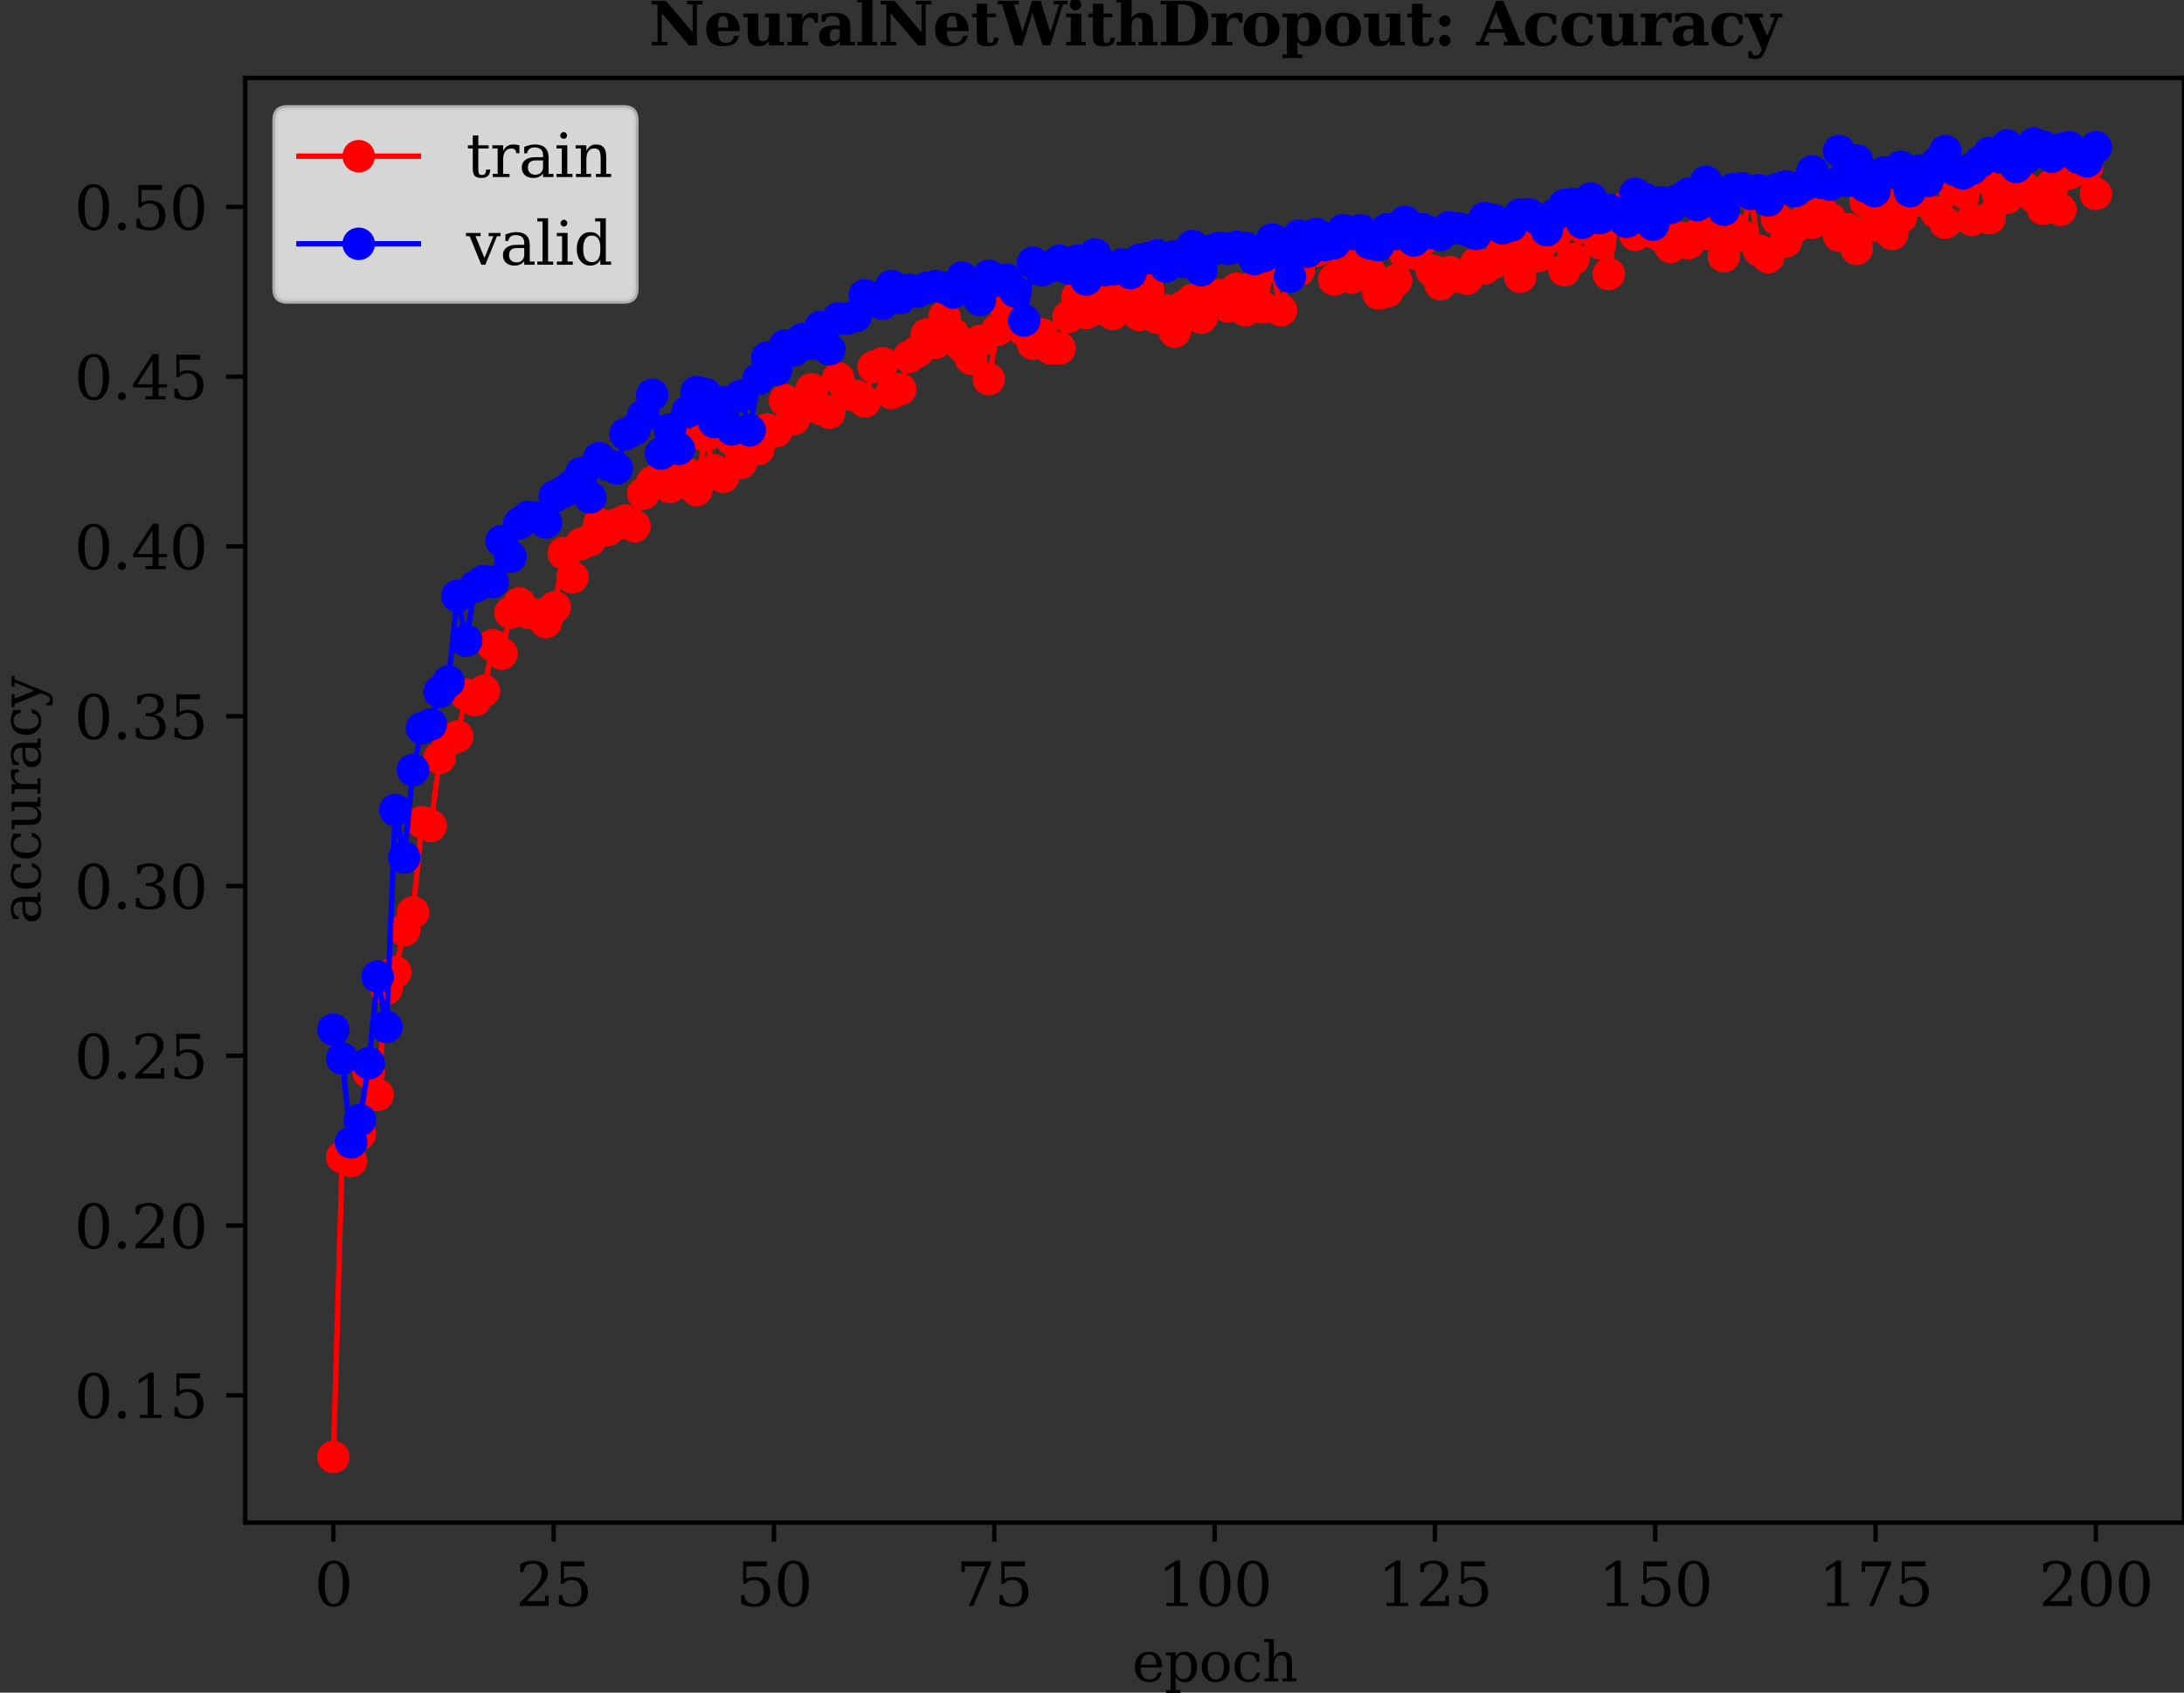 <?xml version="1.0" encoding="utf-8" standalone="no"?>
<!DOCTYPE svg PUBLIC "-//W3C//DTD SVG 1.1//EN"
  "http://www.w3.org/Graphics/SVG/1.1/DTD/svg11.dtd">
<svg xmlns:xlink="http://www.w3.org/1999/xlink" width="402.29pt" height="311.794pt" viewBox="0 0 402.29 311.794" xmlns="http://www.w3.org/2000/svg" version="1.1">
 <rect x="0" y="0" width="402.29" height="311.794" fill="#333333" stroke="none"/>
 <defs>
  <style type="text/css">*{stroke-linejoin: round; stroke-linecap: butt}</style>
 </defs>
 <g id="figure_1">
  <g id="patch_1">
   <path d="M 0 311.794 
L 402.29 311.794 
L 402.29 0 
L 0 0 
L 0 311.794 
z
" style="fill: none"/>
  </g>
  <g id="axes_1">
   <g id="patch_2">
    <path d="M 45.17 280.47 
L 402.29 280.47 
L 402.29 14.358 
L 45.17 14.358 
L 45.17 280.47 
z
" style="fill: none"/>
   </g>
   <g id="matplotlib.axis_1">
    <g id="xtick_1">
     <g id="line2d_1">
      <defs>
       <path id="m1dbed8c8d2" d="M 0 0 
L 0 3.5 
" style="stroke: #000000; stroke-width: 0.8"/>
      </defs>
      <g>
       <use xlink:href="#m1dbed8c8d2" x="61.403" y="280.47" style="stroke: #000000; stroke-width: 0.8"/>
      </g>
     </g>
     <g id="text_1">
      <!-- 0 -->
      <g transform="translate(57.904 295.829) scale(0.11 -0.11)">
       <defs>
        <path id="DejaVuSerif-30" d="M 2034 219 
Q 2513 219 2750 744 
Q 2988 1269 2988 2328 
Q 2988 3391 2750 3916 
Q 2513 4441 2034 4441 
Q 1556 4441 1318 3916 
Q 1081 3391 1081 2328 
Q 1081 1269 1318 744 
Q 1556 219 2034 219 
z
M 2034 -91 
Q 1275 -91 848 546 
Q 422 1184 422 2328 
Q 422 3475 848 4112 
Q 1275 4750 2034 4750 
Q 2797 4750 3222 4112 
Q 3647 3475 3647 2328 
Q 3647 1184 3222 546 
Q 2797 -91 2034 -91 
z
" transform="scale(0.016)"/>
       </defs>
       <use xlink:href="#DejaVuSerif-30"/>
      </g>
     </g>
    </g>
    <g id="xtick_2">
     <g id="line2d_2">
      <g>
       <use xlink:href="#m1dbed8c8d2" x="101.985" y="280.47" style="stroke: #000000; stroke-width: 0.8"/>
      </g>
     </g>
     <g id="text_2">
      <!-- 25 -->
      <g transform="translate(94.986 295.829) scale(0.11 -0.11)">
       <defs>
        <path id="DejaVuSerif-32" d="M 819 3553 
L 469 3553 
L 469 4384 
Q 803 4563 1142 4656 
Q 1481 4750 1806 4750 
Q 2534 4750 2956 4397 
Q 3378 4044 3378 3438 
Q 3378 2753 2422 1800 
Q 2347 1728 2309 1691 
L 1131 513 
L 3078 513 
L 3078 1088 
L 3444 1088 
L 3444 0 
L 434 0 
L 434 341 
L 1850 1753 
Q 2319 2222 2519 2614 
Q 2719 3006 2719 3438 
Q 2719 3909 2473 4175 
Q 2228 4441 1797 4441 
Q 1350 4441 1106 4219 
Q 863 3997 819 3553 
z
" transform="scale(0.016)"/>
        <path id="DejaVuSerif-35" d="M 3219 4666 
L 3219 4153 
L 1081 4153 
L 1081 2816 
Q 1244 2928 1461 2984 
Q 1678 3041 1947 3041 
Q 2703 3041 3140 2622 
Q 3578 2203 3578 1478 
Q 3578 738 3136 323 
Q 2694 -91 1894 -91 
Q 1572 -91 1234 -12 
Q 897 66 544 225 
L 544 1131 
L 897 1131 
Q 925 688 1179 453 
Q 1434 219 1894 219 
Q 2388 219 2653 544 
Q 2919 869 2919 1478 
Q 2919 2084 2655 2407 
Q 2391 2731 1894 2731 
Q 1613 2731 1398 2631 
Q 1184 2531 1019 2322 
L 750 2322 
L 750 4666 
L 3219 4666 
z
" transform="scale(0.016)"/>
       </defs>
       <use xlink:href="#DejaVuSerif-32"/>
       <use xlink:href="#DejaVuSerif-35" x="63.623"/>
      </g>
     </g>
    </g>
    <g id="xtick_3">
     <g id="line2d_3">
      <g>
       <use xlink:href="#m1dbed8c8d2" x="142.567" y="280.47" style="stroke: #000000; stroke-width: 0.8"/>
      </g>
     </g>
     <g id="text_3">
      <!-- 50 -->
      <g transform="translate(135.568 295.829) scale(0.11 -0.11)">
       <use xlink:href="#DejaVuSerif-35"/>
       <use xlink:href="#DejaVuSerif-30" x="63.623"/>
      </g>
     </g>
    </g>
    <g id="xtick_4">
     <g id="line2d_4">
      <g>
       <use xlink:href="#m1dbed8c8d2" x="183.148" y="280.47" style="stroke: #000000; stroke-width: 0.8"/>
      </g>
     </g>
     <g id="text_4">
      <!-- 75 -->
      <g transform="translate(176.15 295.829) scale(0.11 -0.11)">
       <defs>
        <path id="DejaVuSerif-37" d="M 3609 4347 
L 1784 0 
L 1319 0 
L 3059 4153 
L 903 4153 
L 903 3578 
L 538 3578 
L 538 4666 
L 3609 4666 
L 3609 4347 
z
" transform="scale(0.016)"/>
       </defs>
       <use xlink:href="#DejaVuSerif-37"/>
       <use xlink:href="#DejaVuSerif-35" x="63.623"/>
      </g>
     </g>
    </g>
    <g id="xtick_5">
     <g id="line2d_5">
      <g>
       <use xlink:href="#m1dbed8c8d2" x="223.73" y="280.47" style="stroke: #000000; stroke-width: 0.8"/>
      </g>
     </g>
     <g id="text_5">
      <!-- 100 -->
      <g transform="translate(213.232 295.829) scale(0.11 -0.11)">
       <defs>
        <path id="DejaVuSerif-31" d="M 909 0 
L 909 331 
L 1722 331 
L 1722 4213 
L 781 3603 
L 781 4013 
L 1919 4750 
L 2350 4750 
L 2350 331 
L 3163 331 
L 3163 0 
L 909 0 
z
" transform="scale(0.016)"/>
       </defs>
       <use xlink:href="#DejaVuSerif-31"/>
       <use xlink:href="#DejaVuSerif-30" x="63.623"/>
       <use xlink:href="#DejaVuSerif-30" x="127.246"/>
      </g>
     </g>
    </g>
    <g id="xtick_6">
     <g id="line2d_6">
      <g>
       <use xlink:href="#m1dbed8c8d2" x="264.312" y="280.47" style="stroke: #000000; stroke-width: 0.8"/>
      </g>
     </g>
     <g id="text_6">
      <!-- 125 -->
      <g transform="translate(253.814 295.829) scale(0.11 -0.11)">
       <use xlink:href="#DejaVuSerif-31"/>
       <use xlink:href="#DejaVuSerif-32" x="63.623"/>
       <use xlink:href="#DejaVuSerif-35" x="127.246"/>
      </g>
     </g>
    </g>
    <g id="xtick_7">
     <g id="line2d_7">
      <g>
       <use xlink:href="#m1dbed8c8d2" x="304.894" y="280.47" style="stroke: #000000; stroke-width: 0.8"/>
      </g>
     </g>
     <g id="text_7">
      <!-- 150 -->
      <g transform="translate(294.396 295.829) scale(0.11 -0.11)">
       <use xlink:href="#DejaVuSerif-31"/>
       <use xlink:href="#DejaVuSerif-35" x="63.623"/>
       <use xlink:href="#DejaVuSerif-30" x="127.246"/>
      </g>
     </g>
    </g>
    <g id="xtick_8">
     <g id="line2d_8">
      <g>
       <use xlink:href="#m1dbed8c8d2" x="345.476" y="280.47" style="stroke: #000000; stroke-width: 0.8"/>
      </g>
     </g>
     <g id="text_8">
      <!-- 175 -->
      <g transform="translate(334.978 295.829) scale(0.11 -0.11)">
       <use xlink:href="#DejaVuSerif-31"/>
       <use xlink:href="#DejaVuSerif-37" x="63.623"/>
       <use xlink:href="#DejaVuSerif-35" x="127.246"/>
      </g>
     </g>
    </g>
    <g id="xtick_9">
     <g id="line2d_9">
      <g>
       <use xlink:href="#m1dbed8c8d2" x="386.058" y="280.47" style="stroke: #000000; stroke-width: 0.8"/>
      </g>
     </g>
     <g id="text_9">
      <!-- 200 -->
      <g transform="translate(375.559 295.829) scale(0.11 -0.11)">
       <use xlink:href="#DejaVuSerif-32"/>
       <use xlink:href="#DejaVuSerif-30" x="63.623"/>
       <use xlink:href="#DejaVuSerif-30" x="127.246"/>
      </g>
     </g>
    </g>
    <g id="text_10">
     <!-- epoch -->
     <g transform="translate(208.54 309.715) scale(0.1 -0.1)">
      <defs>
       <path id="DejaVuSerif-65" d="M 3469 1600 
L 991 1600 
L 991 1575 
Q 991 903 1244 561 
Q 1497 219 1991 219 
Q 2369 219 2611 417 
Q 2853 616 2950 1006 
L 3413 1006 
Q 3275 459 2904 184 
Q 2534 -91 1931 -91 
Q 1203 -91 761 389 
Q 319 869 319 1663 
Q 319 2450 753 2931 
Q 1188 3413 1894 3413 
Q 2647 3413 3050 2948 
Q 3453 2484 3469 1600 
z
M 2791 1931 
Q 2772 2513 2545 2808 
Q 2319 3103 1894 3103 
Q 1497 3103 1269 2806 
Q 1041 2509 991 1931 
L 2791 1931 
z
" transform="scale(0.016)"/>
       <path id="DejaVuSerif-70" d="M 1313 1825 
L 1313 1497 
Q 1313 897 1542 583 
Q 1772 269 2209 269 
Q 2650 269 2876 622 
Q 3103 975 3103 1663 
Q 3103 2353 2876 2703 
Q 2650 3053 2209 3053 
Q 1772 3053 1542 2737 
Q 1313 2422 1313 1825 
z
M 738 2988 
L 184 2988 
L 184 3322 
L 1313 3322 
L 1313 2803 
Q 1481 3116 1742 3264 
Q 2003 3413 2388 3413 
Q 3000 3413 3387 2928 
Q 3775 2444 3775 1663 
Q 3775 881 3387 395 
Q 3000 -91 2388 -91 
Q 2003 -91 1742 57 
Q 1481 206 1313 519 
L 1313 -997 
L 1856 -997 
L 1856 -1331 
L 184 -1331 
L 184 -997 
L 738 -997 
L 738 2988 
z
" transform="scale(0.016)"/>
       <path id="DejaVuSerif-6f" d="M 1925 219 
Q 2388 219 2623 584 
Q 2859 950 2859 1663 
Q 2859 2375 2623 2739 
Q 2388 3103 1925 3103 
Q 1463 3103 1227 2739 
Q 991 2375 991 1663 
Q 991 950 1228 584 
Q 1466 219 1925 219 
z
M 1925 -91 
Q 1200 -91 759 389 
Q 319 869 319 1663 
Q 319 2456 758 2934 
Q 1197 3413 1925 3413 
Q 2653 3413 3092 2934 
Q 3531 2456 3531 1663 
Q 3531 869 3092 389 
Q 2653 -91 1925 -91 
z
" transform="scale(0.016)"/>
       <path id="DejaVuSerif-63" d="M 3291 997 
Q 3169 466 2822 187 
Q 2475 -91 1925 -91 
Q 1200 -91 759 389 
Q 319 869 319 1663 
Q 319 2459 759 2936 
Q 1200 3413 1925 3413 
Q 2241 3413 2553 3339 
Q 2866 3266 3181 3116 
L 3181 2266 
L 2847 2266 
Q 2781 2703 2561 2903 
Q 2341 3103 1931 3103 
Q 1466 3103 1228 2742 
Q 991 2381 991 1663 
Q 991 944 1227 581 
Q 1463 219 1931 219 
Q 2303 219 2525 412 
Q 2747 606 2828 997 
L 3291 997 
z
" transform="scale(0.016)"/>
       <path id="DejaVuSerif-68" d="M 263 0 
L 263 331 
L 781 331 
L 781 4531 
L 231 4531 
L 231 4863 
L 1356 4863 
L 1356 2731 
Q 1516 3069 1770 3241 
Q 2025 3413 2363 3413 
Q 2913 3413 3172 3097 
Q 3431 2781 3431 2113 
L 3431 331 
L 3944 331 
L 3944 0 
L 2356 0 
L 2356 331 
L 2853 331 
L 2853 1931 
Q 2853 2541 2704 2764 
Q 2556 2988 2175 2988 
Q 1775 2988 1565 2697 
Q 1356 2406 1356 1850 
L 1356 331 
L 1856 331 
L 1856 0 
L 263 0 
z
" transform="scale(0.016)"/>
      </defs>
      <use xlink:href="#DejaVuSerif-65"/>
      <use xlink:href="#DejaVuSerif-70" x="59.18"/>
      <use xlink:href="#DejaVuSerif-6f" x="123.193"/>
      <use xlink:href="#DejaVuSerif-63" x="183.398"/>
      <use xlink:href="#DejaVuSerif-68" x="239.404"/>
     </g>
    </g>
   </g>
   <g id="matplotlib.axis_2">
    <g id="ytick_1">
     <g id="line2d_10">
      <defs>
       <path id="md8e52f93bf" d="M 0 0 
L -3.5 0 
" style="stroke: #000000; stroke-width: 0.8"/>
      </defs>
      <g>
       <use xlink:href="#md8e52f93bf" x="45.17" y="257.024" style="stroke: #000000; stroke-width: 0.8"/>
      </g>
     </g>
     <g id="text_11">
      <!-- 0.15 -->
      <g transform="translate(13.678 261.203) scale(0.11 -0.11)">
       <defs>
        <path id="DejaVuSerif-2e" d="M 603 325 
Q 603 500 722 622 
Q 841 744 1019 744 
Q 1191 744 1312 622 
Q 1434 500 1434 325 
Q 1434 153 1312 31 
Q 1191 -91 1019 -91 
Q 841 -91 722 29 
Q 603 150 603 325 
z
" transform="scale(0.016)"/>
       </defs>
       <use xlink:href="#DejaVuSerif-30"/>
       <use xlink:href="#DejaVuSerif-2e" x="63.623"/>
       <use xlink:href="#DejaVuSerif-31" x="95.41"/>
       <use xlink:href="#DejaVuSerif-35" x="159.033"/>
      </g>
     </g>
    </g>
    <g id="ytick_2">
     <g id="line2d_11">
      <g>
       <use xlink:href="#md8e52f93bf" x="45.17" y="225.751" style="stroke: #000000; stroke-width: 0.8"/>
      </g>
     </g>
     <g id="text_12">
      <!-- 0.20 -->
      <g transform="translate(13.678 229.93) scale(0.11 -0.11)">
       <use xlink:href="#DejaVuSerif-30"/>
       <use xlink:href="#DejaVuSerif-2e" x="63.623"/>
       <use xlink:href="#DejaVuSerif-32" x="95.41"/>
       <use xlink:href="#DejaVuSerif-30" x="159.033"/>
      </g>
     </g>
    </g>
    <g id="ytick_3">
     <g id="line2d_12">
      <g>
       <use xlink:href="#md8e52f93bf" x="45.17" y="194.478" style="stroke: #000000; stroke-width: 0.8"/>
      </g>
     </g>
     <g id="text_13">
      <!-- 0.25 -->
      <g transform="translate(13.678 198.657) scale(0.11 -0.11)">
       <use xlink:href="#DejaVuSerif-30"/>
       <use xlink:href="#DejaVuSerif-2e" x="63.623"/>
       <use xlink:href="#DejaVuSerif-32" x="95.41"/>
       <use xlink:href="#DejaVuSerif-35" x="159.033"/>
      </g>
     </g>
    </g>
    <g id="ytick_4">
     <g id="line2d_13">
      <g>
       <use xlink:href="#md8e52f93bf" x="45.17" y="163.205" style="stroke: #000000; stroke-width: 0.8"/>
      </g>
     </g>
     <g id="text_14">
      <!-- 0.30 -->
      <g transform="translate(13.678 167.384) scale(0.11 -0.11)">
       <defs>
        <path id="DejaVuSerif-33" d="M 622 4469 
Q 988 4606 1323 4678 
Q 1659 4750 1953 4750 
Q 2638 4750 3022 4454 
Q 3406 4159 3406 3634 
Q 3406 3213 3140 2930 
Q 2875 2647 2388 2547 
Q 2963 2466 3280 2130 
Q 3597 1794 3597 1259 
Q 3597 606 3158 257 
Q 2719 -91 1894 -91 
Q 1528 -91 1179 -12 
Q 831 66 488 225 
L 488 1131 
L 838 1131 
Q 869 681 1141 450 
Q 1413 219 1906 219 
Q 2384 219 2661 495 
Q 2938 772 2938 1253 
Q 2938 1803 2653 2086 
Q 2369 2369 1819 2369 
L 1522 2369 
L 1522 2688 
L 1678 2688 
Q 2225 2688 2498 2914 
Q 2772 3141 2772 3597 
Q 2772 4006 2547 4223 
Q 2322 4441 1900 4441 
Q 1478 4441 1245 4241 
Q 1013 4041 972 3647 
L 622 3647 
L 622 4469 
z
" transform="scale(0.016)"/>
       </defs>
       <use xlink:href="#DejaVuSerif-30"/>
       <use xlink:href="#DejaVuSerif-2e" x="63.623"/>
       <use xlink:href="#DejaVuSerif-33" x="95.41"/>
       <use xlink:href="#DejaVuSerif-30" x="159.033"/>
      </g>
     </g>
    </g>
    <g id="ytick_5">
     <g id="line2d_14">
      <g>
       <use xlink:href="#md8e52f93bf" x="45.17" y="131.932" style="stroke: #000000; stroke-width: 0.8"/>
      </g>
     </g>
     <g id="text_15">
      <!-- 0.35 -->
      <g transform="translate(13.678 136.111) scale(0.11 -0.11)">
       <use xlink:href="#DejaVuSerif-30"/>
       <use xlink:href="#DejaVuSerif-2e" x="63.623"/>
       <use xlink:href="#DejaVuSerif-33" x="95.41"/>
       <use xlink:href="#DejaVuSerif-35" x="159.033"/>
      </g>
     </g>
    </g>
    <g id="ytick_6">
     <g id="line2d_15">
      <g>
       <use xlink:href="#md8e52f93bf" x="45.17" y="100.659" style="stroke: #000000; stroke-width: 0.8"/>
      </g>
     </g>
     <g id="text_16">
      <!-- 0.40 -->
      <g transform="translate(13.678 104.838) scale(0.11 -0.11)">
       <defs>
        <path id="DejaVuSerif-34" d="M 2234 1581 
L 2234 4063 
L 641 1581 
L 2234 1581 
z
M 3609 0 
L 1484 0 
L 1484 331 
L 2234 331 
L 2234 1247 
L 197 1247 
L 197 1588 
L 2241 4750 
L 2859 4750 
L 2859 1581 
L 3750 1581 
L 3750 1247 
L 2859 1247 
L 2859 331 
L 3609 331 
L 3609 0 
z
" transform="scale(0.016)"/>
       </defs>
       <use xlink:href="#DejaVuSerif-30"/>
       <use xlink:href="#DejaVuSerif-2e" x="63.623"/>
       <use xlink:href="#DejaVuSerif-34" x="95.41"/>
       <use xlink:href="#DejaVuSerif-30" x="159.033"/>
      </g>
     </g>
    </g>
    <g id="ytick_7">
     <g id="line2d_16">
      <g>
       <use xlink:href="#md8e52f93bf" x="45.17" y="69.386" style="stroke: #000000; stroke-width: 0.8"/>
      </g>
     </g>
     <g id="text_17">
      <!-- 0.45 -->
      <g transform="translate(13.678 73.565) scale(0.11 -0.11)">
       <use xlink:href="#DejaVuSerif-30"/>
       <use xlink:href="#DejaVuSerif-2e" x="63.623"/>
       <use xlink:href="#DejaVuSerif-34" x="95.41"/>
       <use xlink:href="#DejaVuSerif-35" x="159.033"/>
      </g>
     </g>
    </g>
    <g id="ytick_8">
     <g id="line2d_17">
      <g>
       <use xlink:href="#md8e52f93bf" x="45.17" y="38.113" style="stroke: #000000; stroke-width: 0.8"/>
      </g>
     </g>
     <g id="text_18">
      <!-- 0.50 -->
      <g transform="translate(13.678 42.292) scale(0.11 -0.11)">
       <use xlink:href="#DejaVuSerif-30"/>
       <use xlink:href="#DejaVuSerif-2e" x="63.623"/>
       <use xlink:href="#DejaVuSerif-35" x="95.41"/>
       <use xlink:href="#DejaVuSerif-30" x="159.033"/>
      </g>
     </g>
    </g>
    <g id="text_19">
     <!-- accuracy -->
     <g transform="translate(7.456 170.212) rotate(-90) scale(0.1 -0.1)">
      <defs>
       <path id="DejaVuSerif-61" d="M 2547 1044 
L 2547 1747 
L 1806 1747 
Q 1378 1747 1168 1562 
Q 959 1378 959 997 
Q 959 650 1171 447 
Q 1384 244 1747 244 
Q 2106 244 2326 466 
Q 2547 688 2547 1044 
z
M 3122 2075 
L 3122 331 
L 3634 331 
L 3634 0 
L 2547 0 
L 2547 359 
Q 2356 128 2106 18 
Q 1856 -91 1522 -91 
Q 969 -91 644 203 
Q 319 497 319 997 
Q 319 1513 691 1797 
Q 1063 2081 1741 2081 
L 2547 2081 
L 2547 2309 
Q 2547 2688 2317 2895 
Q 2088 3103 1672 3103 
Q 1328 3103 1125 2947 
Q 922 2791 872 2484 
L 575 2484 
L 575 3156 
Q 875 3284 1158 3348 
Q 1441 3413 1709 3413 
Q 2400 3413 2761 3070 
Q 3122 2728 3122 2075 
z
" transform="scale(0.016)"/>
       <path id="DejaVuSerif-75" d="M 2266 3322 
L 3341 3322 
L 3341 331 
L 3884 331 
L 3884 0 
L 2766 0 
L 2766 588 
Q 2606 256 2353 82 
Q 2100 -91 1766 -91 
Q 1213 -91 952 223 
Q 691 538 691 1209 
L 691 2988 
L 172 2988 
L 172 3322 
L 1269 3322 
L 1269 1388 
Q 1269 781 1417 556 
Q 1566 331 1947 331 
Q 2347 331 2556 625 
Q 2766 919 2766 1478 
L 2766 2988 
L 2266 2988 
L 2266 3322 
z
" transform="scale(0.016)"/>
       <path id="DejaVuSerif-72" d="M 3059 3328 
L 3059 2497 
L 2728 2497 
Q 2713 2744 2591 2866 
Q 2469 2988 2234 2988 
Q 1809 2988 1582 2694 
Q 1356 2400 1356 1850 
L 1356 331 
L 2022 331 
L 2022 0 
L 263 0 
L 263 331 
L 781 331 
L 781 2994 
L 231 2994 
L 231 3322 
L 1356 3322 
L 1356 2731 
Q 1525 3078 1790 3245 
Q 2056 3413 2438 3413 
Q 2578 3413 2733 3391 
Q 2888 3369 3059 3328 
z
" transform="scale(0.016)"/>
       <path id="DejaVuSerif-79" d="M 1381 -609 
L 1600 -56 
L 359 2988 
L -19 2988 
L -19 3322 
L 1509 3322 
L 1509 2988 
L 978 2988 
L 1913 703 
L 2847 2988 
L 2350 2988 
L 2350 3322 
L 3597 3322 
L 3597 2988 
L 3225 2988 
L 1703 -750 
Q 1547 -1138 1356 -1280 
Q 1166 -1422 819 -1422 
Q 672 -1422 517 -1397 
Q 363 -1372 206 -1325 
L 206 -691 
L 500 -691 
Q 519 -903 608 -995 
Q 697 -1088 884 -1088 
Q 1056 -1088 1161 -992 
Q 1266 -897 1381 -609 
z
" transform="scale(0.016)"/>
      </defs>
      <use xlink:href="#DejaVuSerif-61"/>
      <use xlink:href="#DejaVuSerif-63" x="59.619"/>
      <use xlink:href="#DejaVuSerif-63" x="115.625"/>
      <use xlink:href="#DejaVuSerif-75" x="171.631"/>
      <use xlink:href="#DejaVuSerif-72" x="236.035"/>
      <use xlink:href="#DejaVuSerif-61" x="283.838"/>
      <use xlink:href="#DejaVuSerif-63" x="343.457"/>
      <use xlink:href="#DejaVuSerif-79" x="399.463"/>
     </g>
    </g>
   </g>
   <g id="line2d_18">
    <path d="M 61.403 268.374 
L 63.034 213.166 
L 64.666 213.852 
L 66.297 208.88 
L 67.929 197.564 
L 69.56 201.679 
L 71.192 182.133 
L 72.823 179.047 
L 74.454 171.332 
L 76.086 168.074 
L 77.717 151.443 
L 79.349 152.129 
L 80.98 139.613 
L 82.612 136.356 
L 84.243 135.67 
L 85.874 127.954 
L 87.506 128.983 
L 89.137 127.269 
L 90.769 118.867 
L 92.4 120.41 
L 94.032 112.867 
L 95.663 111.152 
L 97.294 112.867 
L 98.926 113.209 
L 100.557 114.581 
L 102.189 111.838 
L 103.82 101.894 
L 105.452 106.351 
L 107.083 100.179 
L 108.715 99.493 
L 110.346 96.579 
L 111.977 97.607 
L 113.609 96.579 
L 115.24 95.893 
L 116.872 96.921 
L 118.503 90.921 
L 120.135 88.863 
L 121.766 87.663 
L 123.397 89.72 
L 125.029 81.319 
L 126.66 87.32 
L 128.292 90.235 
L 129.923 80.29 
L 131.555 86.634 
L 133.186 87.834 
L 134.817 80.976 
L 136.449 85.263 
L 138.08 82.348 
L 139.712 82.691 
L 141.343 79.09 
L 142.975 79.433 
L 144.606 73.775 
L 146.237 77.204 
L 147.869 74.633 
L 149.5 71.718 
L 151.132 75.318 
L 152.763 76.004 
L 154.395 69.66 
L 156.026 72.575 
L 157.657 72.918 
L 159.289 73.947 
L 160.92 67.603 
L 162.552 66.917 
L 164.183 72.404 
L 165.815 71.718 
L 167.446 65.717 
L 169.077 64.688 
L 170.709 61.602 
L 172.34 63.145 
L 173.972 58.345 
L 175.603 61.602 
L 178.866 66.06 
L 180.497 62.802 
L 182.129 69.832 
L 183.76 60.745 
L 185.392 57.144 
L 187.023 59.716 
L 188.655 60.916 
L 190.286 63.317 
L 191.917 61.602 
L 193.549 64.174 
L 195.18 64.174 
L 196.812 58.345 
L 198.443 54.744 
L 200.075 57.659 
L 201.706 56.973 
L 203.337 55.43 
L 204.969 57.83 
L 206.6 53.715 
L 208.232 55.601 
L 209.863 58.002 
L 211.495 53.372 
L 213.126 58.516 
L 214.757 57.144 
L 216.389 61.088 
L 218.02 56.459 
L 219.652 55.258 
L 221.283 58.516 
L 222.915 55.087 
L 224.546 54.401 
L 226.177 56.459 
L 227.809 53.201 
L 229.44 57.144 
L 231.072 52.687 
L 232.703 56.63 
L 234.335 49.086 
L 235.966 57.144 
L 237.597 49.772 
L 239.229 49.772 
L 240.86 46.514 
L 242.492 46.171 
L 244.123 45.657 
L 245.755 51.486 
L 247.386 46.343 
L 249.017 51.143 
L 250.649 47.372 
L 252.28 50.115 
L 253.912 54.058 
L 255.543 53.715 
L 257.175 51.658 
L 258.806 46.686 
L 260.437 46.686 
L 262.069 44.114 
L 263.7 49.772 
L 265.332 52.344 
L 266.963 50.115 
L 268.595 50.972 
L 270.226 51.315 
L 271.857 48.572 
L 273.489 49.429 
L 275.12 48.4 
L 276.752 46.343 
L 278.383 46 
L 280.015 50.972 
L 281.646 42.571 
L 283.278 47.2 
L 284.909 43.942 
L 286.54 43.085 
L 288.172 49.772 
L 289.803 47.714 
L 291.435 41.885 
L 293.066 41.199 
L 294.698 44.8 
L 296.329 50.458 
L 297.96 39.656 
L 299.592 38.113 
L 301.223 43.257 
L 302.855 42.228 
L 304.486 42.742 
L 306.118 43.6 
L 307.749 45.486 
L 309.38 43.771 
L 311.012 44.8 
L 312.643 43.257 
L 314.275 43.085 
L 315.906 39.999 
L 317.538 47.2 
L 319.169 42.056 
L 320.8 43.428 
L 322.432 35.884 
L 324.063 46.171 
L 325.695 47.372 
L 327.326 40.342 
L 328.958 44.457 
L 330.589 41.885 
L 332.22 40.685 
L 333.852 41.028 
L 335.483 38.799 
L 337.115 40.342 
L 338.746 43.428 
L 340.378 42.228 
L 342.009 45.828 
L 343.64 37.084 
L 345.272 41.542 
L 346.903 37.427 
L 348.535 43.085 
L 350.166 39.999 
L 351.798 35.884 
L 353.429 36.913 
L 355.06 32.798 
L 356.692 39.142 
L 358.323 41.028 
L 359.955 34.684 
L 361.586 35.37 
L 363.218 40.513 
L 364.849 32.627 
L 366.48 40.171 
L 368.112 35.027 
L 369.743 36.399 
L 371.375 34.513 
L 373.006 34.684 
L 374.638 36.227 
L 376.269 38.456 
L 377.9 34.17 
L 379.532 38.627 
L 381.163 31.941 
L 382.795 31.255 
L 384.426 30.741 
L 386.058 35.713 
L 386.058 35.713 
" clip-path="url(#p4bb9d48d9a)" style="fill: none; stroke: #ff0000; stroke-linecap: square"/>
    <defs>
     <path id="ma4366716d9" d="M 0 2.5 
C 0.663 2.5 1.299 2.237 1.768 1.768 
C 2.237 1.299 2.5 0.663 2.5 0 
C 2.5 -0.663 2.237 -1.299 1.768 -1.768 
C 1.299 -2.237 0.663 -2.5 0 -2.5 
C -0.663 -2.5 -1.299 -2.237 -1.768 -1.768 
C -2.237 -1.299 -2.5 -0.663 -2.5 0 
C -2.5 0.663 -2.237 1.299 -1.768 1.768 
C -1.299 2.237 -0.663 2.5 0 2.5 
z
" style="stroke: #ff0000"/>
    </defs>
    <g clip-path="url(#p4bb9d48d9a)">
     <use xlink:href="#ma4366716d9" x="61.403" y="268.374" style="fill: #ff0000; stroke: #ff0000"/>
     <use xlink:href="#ma4366716d9" x="63.034" y="213.166" style="fill: #ff0000; stroke: #ff0000"/>
     <use xlink:href="#ma4366716d9" x="64.666" y="213.852" style="fill: #ff0000; stroke: #ff0000"/>
     <use xlink:href="#ma4366716d9" x="66.297" y="208.88" style="fill: #ff0000; stroke: #ff0000"/>
     <use xlink:href="#ma4366716d9" x="67.929" y="197.564" style="fill: #ff0000; stroke: #ff0000"/>
     <use xlink:href="#ma4366716d9" x="69.56" y="201.679" style="fill: #ff0000; stroke: #ff0000"/>
     <use xlink:href="#ma4366716d9" x="71.192" y="182.133" style="fill: #ff0000; stroke: #ff0000"/>
     <use xlink:href="#ma4366716d9" x="72.823" y="179.047" style="fill: #ff0000; stroke: #ff0000"/>
     <use xlink:href="#ma4366716d9" x="74.454" y="171.332" style="fill: #ff0000; stroke: #ff0000"/>
     <use xlink:href="#ma4366716d9" x="76.086" y="168.074" style="fill: #ff0000; stroke: #ff0000"/>
     <use xlink:href="#ma4366716d9" x="77.717" y="151.443" style="fill: #ff0000; stroke: #ff0000"/>
     <use xlink:href="#ma4366716d9" x="79.349" y="152.129" style="fill: #ff0000; stroke: #ff0000"/>
     <use xlink:href="#ma4366716d9" x="80.98" y="139.613" style="fill: #ff0000; stroke: #ff0000"/>
     <use xlink:href="#ma4366716d9" x="82.612" y="136.356" style="fill: #ff0000; stroke: #ff0000"/>
     <use xlink:href="#ma4366716d9" x="84.243" y="135.67" style="fill: #ff0000; stroke: #ff0000"/>
     <use xlink:href="#ma4366716d9" x="85.874" y="127.954" style="fill: #ff0000; stroke: #ff0000"/>
     <use xlink:href="#ma4366716d9" x="87.506" y="128.983" style="fill: #ff0000; stroke: #ff0000"/>
     <use xlink:href="#ma4366716d9" x="89.137" y="127.269" style="fill: #ff0000; stroke: #ff0000"/>
     <use xlink:href="#ma4366716d9" x="90.769" y="118.867" style="fill: #ff0000; stroke: #ff0000"/>
     <use xlink:href="#ma4366716d9" x="92.4" y="120.41" style="fill: #ff0000; stroke: #ff0000"/>
     <use xlink:href="#ma4366716d9" x="94.032" y="112.867" style="fill: #ff0000; stroke: #ff0000"/>
     <use xlink:href="#ma4366716d9" x="95.663" y="111.152" style="fill: #ff0000; stroke: #ff0000"/>
     <use xlink:href="#ma4366716d9" x="97.294" y="112.867" style="fill: #ff0000; stroke: #ff0000"/>
     <use xlink:href="#ma4366716d9" x="98.926" y="113.209" style="fill: #ff0000; stroke: #ff0000"/>
     <use xlink:href="#ma4366716d9" x="100.557" y="114.581" style="fill: #ff0000; stroke: #ff0000"/>
     <use xlink:href="#ma4366716d9" x="102.189" y="111.838" style="fill: #ff0000; stroke: #ff0000"/>
     <use xlink:href="#ma4366716d9" x="103.82" y="101.894" style="fill: #ff0000; stroke: #ff0000"/>
     <use xlink:href="#ma4366716d9" x="105.452" y="106.351" style="fill: #ff0000; stroke: #ff0000"/>
     <use xlink:href="#ma4366716d9" x="107.083" y="100.179" style="fill: #ff0000; stroke: #ff0000"/>
     <use xlink:href="#ma4366716d9" x="108.715" y="99.493" style="fill: #ff0000; stroke: #ff0000"/>
     <use xlink:href="#ma4366716d9" x="110.346" y="96.579" style="fill: #ff0000; stroke: #ff0000"/>
     <use xlink:href="#ma4366716d9" x="111.977" y="97.607" style="fill: #ff0000; stroke: #ff0000"/>
     <use xlink:href="#ma4366716d9" x="113.609" y="96.579" style="fill: #ff0000; stroke: #ff0000"/>
     <use xlink:href="#ma4366716d9" x="115.24" y="95.893" style="fill: #ff0000; stroke: #ff0000"/>
     <use xlink:href="#ma4366716d9" x="116.872" y="96.921" style="fill: #ff0000; stroke: #ff0000"/>
     <use xlink:href="#ma4366716d9" x="118.503" y="90.921" style="fill: #ff0000; stroke: #ff0000"/>
     <use xlink:href="#ma4366716d9" x="120.135" y="88.863" style="fill: #ff0000; stroke: #ff0000"/>
     <use xlink:href="#ma4366716d9" x="121.766" y="87.663" style="fill: #ff0000; stroke: #ff0000"/>
     <use xlink:href="#ma4366716d9" x="123.397" y="89.72" style="fill: #ff0000; stroke: #ff0000"/>
     <use xlink:href="#ma4366716d9" x="125.029" y="81.319" style="fill: #ff0000; stroke: #ff0000"/>
     <use xlink:href="#ma4366716d9" x="126.66" y="87.32" style="fill: #ff0000; stroke: #ff0000"/>
     <use xlink:href="#ma4366716d9" x="128.292" y="90.235" style="fill: #ff0000; stroke: #ff0000"/>
     <use xlink:href="#ma4366716d9" x="129.923" y="80.29" style="fill: #ff0000; stroke: #ff0000"/>
     <use xlink:href="#ma4366716d9" x="131.555" y="86.634" style="fill: #ff0000; stroke: #ff0000"/>
     <use xlink:href="#ma4366716d9" x="133.186" y="87.834" style="fill: #ff0000; stroke: #ff0000"/>
     <use xlink:href="#ma4366716d9" x="134.817" y="80.976" style="fill: #ff0000; stroke: #ff0000"/>
     <use xlink:href="#ma4366716d9" x="136.449" y="85.263" style="fill: #ff0000; stroke: #ff0000"/>
     <use xlink:href="#ma4366716d9" x="138.08" y="82.348" style="fill: #ff0000; stroke: #ff0000"/>
     <use xlink:href="#ma4366716d9" x="139.712" y="82.691" style="fill: #ff0000; stroke: #ff0000"/>
     <use xlink:href="#ma4366716d9" x="141.343" y="79.09" style="fill: #ff0000; stroke: #ff0000"/>
     <use xlink:href="#ma4366716d9" x="142.975" y="79.433" style="fill: #ff0000; stroke: #ff0000"/>
     <use xlink:href="#ma4366716d9" x="144.606" y="73.775" style="fill: #ff0000; stroke: #ff0000"/>
     <use xlink:href="#ma4366716d9" x="146.237" y="77.204" style="fill: #ff0000; stroke: #ff0000"/>
     <use xlink:href="#ma4366716d9" x="147.869" y="74.633" style="fill: #ff0000; stroke: #ff0000"/>
     <use xlink:href="#ma4366716d9" x="149.5" y="71.718" style="fill: #ff0000; stroke: #ff0000"/>
     <use xlink:href="#ma4366716d9" x="151.132" y="75.318" style="fill: #ff0000; stroke: #ff0000"/>
     <use xlink:href="#ma4366716d9" x="152.763" y="76.004" style="fill: #ff0000; stroke: #ff0000"/>
     <use xlink:href="#ma4366716d9" x="154.395" y="69.66" style="fill: #ff0000; stroke: #ff0000"/>
     <use xlink:href="#ma4366716d9" x="156.026" y="72.575" style="fill: #ff0000; stroke: #ff0000"/>
     <use xlink:href="#ma4366716d9" x="157.657" y="72.918" style="fill: #ff0000; stroke: #ff0000"/>
     <use xlink:href="#ma4366716d9" x="159.289" y="73.947" style="fill: #ff0000; stroke: #ff0000"/>
     <use xlink:href="#ma4366716d9" x="160.92" y="67.603" style="fill: #ff0000; stroke: #ff0000"/>
     <use xlink:href="#ma4366716d9" x="162.552" y="66.917" style="fill: #ff0000; stroke: #ff0000"/>
     <use xlink:href="#ma4366716d9" x="164.183" y="72.404" style="fill: #ff0000; stroke: #ff0000"/>
     <use xlink:href="#ma4366716d9" x="165.815" y="71.718" style="fill: #ff0000; stroke: #ff0000"/>
     <use xlink:href="#ma4366716d9" x="167.446" y="65.717" style="fill: #ff0000; stroke: #ff0000"/>
     <use xlink:href="#ma4366716d9" x="169.077" y="64.688" style="fill: #ff0000; stroke: #ff0000"/>
     <use xlink:href="#ma4366716d9" x="170.709" y="61.602" style="fill: #ff0000; stroke: #ff0000"/>
     <use xlink:href="#ma4366716d9" x="172.34" y="63.145" style="fill: #ff0000; stroke: #ff0000"/>
     <use xlink:href="#ma4366716d9" x="173.972" y="58.345" style="fill: #ff0000; stroke: #ff0000"/>
     <use xlink:href="#ma4366716d9" x="175.603" y="61.602" style="fill: #ff0000; stroke: #ff0000"/>
     <use xlink:href="#ma4366716d9" x="177.235" y="63.831" style="fill: #ff0000; stroke: #ff0000"/>
     <use xlink:href="#ma4366716d9" x="178.866" y="66.06" style="fill: #ff0000; stroke: #ff0000"/>
     <use xlink:href="#ma4366716d9" x="180.497" y="62.802" style="fill: #ff0000; stroke: #ff0000"/>
     <use xlink:href="#ma4366716d9" x="182.129" y="69.832" style="fill: #ff0000; stroke: #ff0000"/>
     <use xlink:href="#ma4366716d9" x="183.76" y="60.745" style="fill: #ff0000; stroke: #ff0000"/>
     <use xlink:href="#ma4366716d9" x="185.392" y="57.144" style="fill: #ff0000; stroke: #ff0000"/>
     <use xlink:href="#ma4366716d9" x="187.023" y="59.716" style="fill: #ff0000; stroke: #ff0000"/>
     <use xlink:href="#ma4366716d9" x="188.655" y="60.916" style="fill: #ff0000; stroke: #ff0000"/>
     <use xlink:href="#ma4366716d9" x="190.286" y="63.317" style="fill: #ff0000; stroke: #ff0000"/>
     <use xlink:href="#ma4366716d9" x="191.917" y="61.602" style="fill: #ff0000; stroke: #ff0000"/>
     <use xlink:href="#ma4366716d9" x="193.549" y="64.174" style="fill: #ff0000; stroke: #ff0000"/>
     <use xlink:href="#ma4366716d9" x="195.18" y="64.174" style="fill: #ff0000; stroke: #ff0000"/>
     <use xlink:href="#ma4366716d9" x="196.812" y="58.345" style="fill: #ff0000; stroke: #ff0000"/>
     <use xlink:href="#ma4366716d9" x="198.443" y="54.744" style="fill: #ff0000; stroke: #ff0000"/>
     <use xlink:href="#ma4366716d9" x="200.075" y="57.659" style="fill: #ff0000; stroke: #ff0000"/>
     <use xlink:href="#ma4366716d9" x="201.706" y="56.973" style="fill: #ff0000; stroke: #ff0000"/>
     <use xlink:href="#ma4366716d9" x="203.337" y="55.43" style="fill: #ff0000; stroke: #ff0000"/>
     <use xlink:href="#ma4366716d9" x="204.969" y="57.83" style="fill: #ff0000; stroke: #ff0000"/>
     <use xlink:href="#ma4366716d9" x="206.6" y="53.715" style="fill: #ff0000; stroke: #ff0000"/>
     <use xlink:href="#ma4366716d9" x="208.232" y="55.601" style="fill: #ff0000; stroke: #ff0000"/>
     <use xlink:href="#ma4366716d9" x="209.863" y="58.002" style="fill: #ff0000; stroke: #ff0000"/>
     <use xlink:href="#ma4366716d9" x="211.495" y="53.372" style="fill: #ff0000; stroke: #ff0000"/>
     <use xlink:href="#ma4366716d9" x="213.126" y="58.516" style="fill: #ff0000; stroke: #ff0000"/>
     <use xlink:href="#ma4366716d9" x="214.757" y="57.144" style="fill: #ff0000; stroke: #ff0000"/>
     <use xlink:href="#ma4366716d9" x="216.389" y="61.088" style="fill: #ff0000; stroke: #ff0000"/>
     <use xlink:href="#ma4366716d9" x="218.02" y="56.459" style="fill: #ff0000; stroke: #ff0000"/>
     <use xlink:href="#ma4366716d9" x="219.652" y="55.258" style="fill: #ff0000; stroke: #ff0000"/>
     <use xlink:href="#ma4366716d9" x="221.283" y="58.516" style="fill: #ff0000; stroke: #ff0000"/>
     <use xlink:href="#ma4366716d9" x="222.915" y="55.087" style="fill: #ff0000; stroke: #ff0000"/>
     <use xlink:href="#ma4366716d9" x="224.546" y="54.401" style="fill: #ff0000; stroke: #ff0000"/>
     <use xlink:href="#ma4366716d9" x="226.177" y="56.459" style="fill: #ff0000; stroke: #ff0000"/>
     <use xlink:href="#ma4366716d9" x="227.809" y="53.201" style="fill: #ff0000; stroke: #ff0000"/>
     <use xlink:href="#ma4366716d9" x="229.44" y="57.144" style="fill: #ff0000; stroke: #ff0000"/>
     <use xlink:href="#ma4366716d9" x="231.072" y="52.687" style="fill: #ff0000; stroke: #ff0000"/>
     <use xlink:href="#ma4366716d9" x="232.703" y="56.63" style="fill: #ff0000; stroke: #ff0000"/>
     <use xlink:href="#ma4366716d9" x="234.335" y="49.086" style="fill: #ff0000; stroke: #ff0000"/>
     <use xlink:href="#ma4366716d9" x="235.966" y="57.144" style="fill: #ff0000; stroke: #ff0000"/>
     <use xlink:href="#ma4366716d9" x="237.597" y="49.772" style="fill: #ff0000; stroke: #ff0000"/>
     <use xlink:href="#ma4366716d9" x="239.229" y="49.772" style="fill: #ff0000; stroke: #ff0000"/>
     <use xlink:href="#ma4366716d9" x="240.86" y="46.514" style="fill: #ff0000; stroke: #ff0000"/>
     <use xlink:href="#ma4366716d9" x="242.492" y="46.171" style="fill: #ff0000; stroke: #ff0000"/>
     <use xlink:href="#ma4366716d9" x="244.123" y="45.657" style="fill: #ff0000; stroke: #ff0000"/>
     <use xlink:href="#ma4366716d9" x="245.755" y="51.486" style="fill: #ff0000; stroke: #ff0000"/>
     <use xlink:href="#ma4366716d9" x="247.386" y="46.343" style="fill: #ff0000; stroke: #ff0000"/>
     <use xlink:href="#ma4366716d9" x="249.017" y="51.143" style="fill: #ff0000; stroke: #ff0000"/>
     <use xlink:href="#ma4366716d9" x="250.649" y="47.372" style="fill: #ff0000; stroke: #ff0000"/>
     <use xlink:href="#ma4366716d9" x="252.28" y="50.115" style="fill: #ff0000; stroke: #ff0000"/>
     <use xlink:href="#ma4366716d9" x="253.912" y="54.058" style="fill: #ff0000; stroke: #ff0000"/>
     <use xlink:href="#ma4366716d9" x="255.543" y="53.715" style="fill: #ff0000; stroke: #ff0000"/>
     <use xlink:href="#ma4366716d9" x="257.175" y="51.658" style="fill: #ff0000; stroke: #ff0000"/>
     <use xlink:href="#ma4366716d9" x="258.806" y="46.686" style="fill: #ff0000; stroke: #ff0000"/>
     <use xlink:href="#ma4366716d9" x="260.437" y="46.686" style="fill: #ff0000; stroke: #ff0000"/>
     <use xlink:href="#ma4366716d9" x="262.069" y="44.114" style="fill: #ff0000; stroke: #ff0000"/>
     <use xlink:href="#ma4366716d9" x="263.7" y="49.772" style="fill: #ff0000; stroke: #ff0000"/>
     <use xlink:href="#ma4366716d9" x="265.332" y="52.344" style="fill: #ff0000; stroke: #ff0000"/>
     <use xlink:href="#ma4366716d9" x="266.963" y="50.115" style="fill: #ff0000; stroke: #ff0000"/>
     <use xlink:href="#ma4366716d9" x="268.595" y="50.972" style="fill: #ff0000; stroke: #ff0000"/>
     <use xlink:href="#ma4366716d9" x="270.226" y="51.315" style="fill: #ff0000; stroke: #ff0000"/>
     <use xlink:href="#ma4366716d9" x="271.857" y="48.572" style="fill: #ff0000; stroke: #ff0000"/>
     <use xlink:href="#ma4366716d9" x="273.489" y="49.429" style="fill: #ff0000; stroke: #ff0000"/>
     <use xlink:href="#ma4366716d9" x="275.12" y="48.4" style="fill: #ff0000; stroke: #ff0000"/>
     <use xlink:href="#ma4366716d9" x="276.752" y="46.343" style="fill: #ff0000; stroke: #ff0000"/>
     <use xlink:href="#ma4366716d9" x="278.383" y="46" style="fill: #ff0000; stroke: #ff0000"/>
     <use xlink:href="#ma4366716d9" x="280.015" y="50.972" style="fill: #ff0000; stroke: #ff0000"/>
     <use xlink:href="#ma4366716d9" x="281.646" y="42.571" style="fill: #ff0000; stroke: #ff0000"/>
     <use xlink:href="#ma4366716d9" x="283.278" y="47.2" style="fill: #ff0000; stroke: #ff0000"/>
     <use xlink:href="#ma4366716d9" x="284.909" y="43.942" style="fill: #ff0000; stroke: #ff0000"/>
     <use xlink:href="#ma4366716d9" x="286.54" y="43.085" style="fill: #ff0000; stroke: #ff0000"/>
     <use xlink:href="#ma4366716d9" x="288.172" y="49.772" style="fill: #ff0000; stroke: #ff0000"/>
     <use xlink:href="#ma4366716d9" x="289.803" y="47.714" style="fill: #ff0000; stroke: #ff0000"/>
     <use xlink:href="#ma4366716d9" x="291.435" y="41.885" style="fill: #ff0000; stroke: #ff0000"/>
     <use xlink:href="#ma4366716d9" x="293.066" y="41.199" style="fill: #ff0000; stroke: #ff0000"/>
     <use xlink:href="#ma4366716d9" x="294.698" y="44.8" style="fill: #ff0000; stroke: #ff0000"/>
     <use xlink:href="#ma4366716d9" x="296.329" y="50.458" style="fill: #ff0000; stroke: #ff0000"/>
     <use xlink:href="#ma4366716d9" x="297.96" y="39.656" style="fill: #ff0000; stroke: #ff0000"/>
     <use xlink:href="#ma4366716d9" x="299.592" y="38.113" style="fill: #ff0000; stroke: #ff0000"/>
     <use xlink:href="#ma4366716d9" x="301.223" y="43.257" style="fill: #ff0000; stroke: #ff0000"/>
     <use xlink:href="#ma4366716d9" x="302.855" y="42.228" style="fill: #ff0000; stroke: #ff0000"/>
     <use xlink:href="#ma4366716d9" x="304.486" y="42.742" style="fill: #ff0000; stroke: #ff0000"/>
     <use xlink:href="#ma4366716d9" x="306.118" y="43.6" style="fill: #ff0000; stroke: #ff0000"/>
     <use xlink:href="#ma4366716d9" x="307.749" y="45.486" style="fill: #ff0000; stroke: #ff0000"/>
     <use xlink:href="#ma4366716d9" x="309.38" y="43.771" style="fill: #ff0000; stroke: #ff0000"/>
     <use xlink:href="#ma4366716d9" x="311.012" y="44.8" style="fill: #ff0000; stroke: #ff0000"/>
     <use xlink:href="#ma4366716d9" x="312.643" y="43.257" style="fill: #ff0000; stroke: #ff0000"/>
     <use xlink:href="#ma4366716d9" x="314.275" y="43.085" style="fill: #ff0000; stroke: #ff0000"/>
     <use xlink:href="#ma4366716d9" x="315.906" y="39.999" style="fill: #ff0000; stroke: #ff0000"/>
     <use xlink:href="#ma4366716d9" x="317.538" y="47.2" style="fill: #ff0000; stroke: #ff0000"/>
     <use xlink:href="#ma4366716d9" x="319.169" y="42.056" style="fill: #ff0000; stroke: #ff0000"/>
     <use xlink:href="#ma4366716d9" x="320.8" y="43.428" style="fill: #ff0000; stroke: #ff0000"/>
     <use xlink:href="#ma4366716d9" x="322.432" y="35.884" style="fill: #ff0000; stroke: #ff0000"/>
     <use xlink:href="#ma4366716d9" x="324.063" y="46.171" style="fill: #ff0000; stroke: #ff0000"/>
     <use xlink:href="#ma4366716d9" x="325.695" y="47.372" style="fill: #ff0000; stroke: #ff0000"/>
     <use xlink:href="#ma4366716d9" x="327.326" y="40.342" style="fill: #ff0000; stroke: #ff0000"/>
     <use xlink:href="#ma4366716d9" x="328.958" y="44.457" style="fill: #ff0000; stroke: #ff0000"/>
     <use xlink:href="#ma4366716d9" x="330.589" y="41.885" style="fill: #ff0000; stroke: #ff0000"/>
     <use xlink:href="#ma4366716d9" x="332.22" y="40.685" style="fill: #ff0000; stroke: #ff0000"/>
     <use xlink:href="#ma4366716d9" x="333.852" y="41.028" style="fill: #ff0000; stroke: #ff0000"/>
     <use xlink:href="#ma4366716d9" x="335.483" y="38.799" style="fill: #ff0000; stroke: #ff0000"/>
     <use xlink:href="#ma4366716d9" x="337.115" y="40.342" style="fill: #ff0000; stroke: #ff0000"/>
     <use xlink:href="#ma4366716d9" x="338.746" y="43.428" style="fill: #ff0000; stroke: #ff0000"/>
     <use xlink:href="#ma4366716d9" x="340.378" y="42.228" style="fill: #ff0000; stroke: #ff0000"/>
     <use xlink:href="#ma4366716d9" x="342.009" y="45.828" style="fill: #ff0000; stroke: #ff0000"/>
     <use xlink:href="#ma4366716d9" x="343.64" y="37.084" style="fill: #ff0000; stroke: #ff0000"/>
     <use xlink:href="#ma4366716d9" x="345.272" y="41.542" style="fill: #ff0000; stroke: #ff0000"/>
     <use xlink:href="#ma4366716d9" x="346.903" y="37.427" style="fill: #ff0000; stroke: #ff0000"/>
     <use xlink:href="#ma4366716d9" x="348.535" y="43.085" style="fill: #ff0000; stroke: #ff0000"/>
     <use xlink:href="#ma4366716d9" x="350.166" y="39.999" style="fill: #ff0000; stroke: #ff0000"/>
     <use xlink:href="#ma4366716d9" x="351.798" y="35.884" style="fill: #ff0000; stroke: #ff0000"/>
     <use xlink:href="#ma4366716d9" x="353.429" y="36.913" style="fill: #ff0000; stroke: #ff0000"/>
     <use xlink:href="#ma4366716d9" x="355.06" y="32.798" style="fill: #ff0000; stroke: #ff0000"/>
     <use xlink:href="#ma4366716d9" x="356.692" y="39.142" style="fill: #ff0000; stroke: #ff0000"/>
     <use xlink:href="#ma4366716d9" x="358.323" y="41.028" style="fill: #ff0000; stroke: #ff0000"/>
     <use xlink:href="#ma4366716d9" x="359.955" y="34.684" style="fill: #ff0000; stroke: #ff0000"/>
     <use xlink:href="#ma4366716d9" x="361.586" y="35.37" style="fill: #ff0000; stroke: #ff0000"/>
     <use xlink:href="#ma4366716d9" x="363.218" y="40.513" style="fill: #ff0000; stroke: #ff0000"/>
     <use xlink:href="#ma4366716d9" x="364.849" y="32.627" style="fill: #ff0000; stroke: #ff0000"/>
     <use xlink:href="#ma4366716d9" x="366.48" y="40.171" style="fill: #ff0000; stroke: #ff0000"/>
     <use xlink:href="#ma4366716d9" x="368.112" y="35.027" style="fill: #ff0000; stroke: #ff0000"/>
     <use xlink:href="#ma4366716d9" x="369.743" y="36.399" style="fill: #ff0000; stroke: #ff0000"/>
     <use xlink:href="#ma4366716d9" x="371.375" y="34.513" style="fill: #ff0000; stroke: #ff0000"/>
     <use xlink:href="#ma4366716d9" x="373.006" y="34.684" style="fill: #ff0000; stroke: #ff0000"/>
     <use xlink:href="#ma4366716d9" x="374.638" y="36.227" style="fill: #ff0000; stroke: #ff0000"/>
     <use xlink:href="#ma4366716d9" x="376.269" y="38.456" style="fill: #ff0000; stroke: #ff0000"/>
     <use xlink:href="#ma4366716d9" x="377.9" y="34.17" style="fill: #ff0000; stroke: #ff0000"/>
     <use xlink:href="#ma4366716d9" x="379.532" y="38.627" style="fill: #ff0000; stroke: #ff0000"/>
     <use xlink:href="#ma4366716d9" x="381.163" y="31.941" style="fill: #ff0000; stroke: #ff0000"/>
     <use xlink:href="#ma4366716d9" x="382.795" y="31.255" style="fill: #ff0000; stroke: #ff0000"/>
     <use xlink:href="#ma4366716d9" x="384.426" y="30.741" style="fill: #ff0000; stroke: #ff0000"/>
     <use xlink:href="#ma4366716d9" x="386.058" y="35.713" style="fill: #ff0000; stroke: #ff0000"/>
    </g>
   </g>
   <g id="line2d_19">
    <path d="M 61.403 189.677 
L 63.034 194.992 
L 64.666 210.423 
L 66.297 206.308 
L 67.929 195.85 
L 69.56 179.905 
L 71.192 189.163 
L 72.823 149.215 
L 74.454 157.959 
L 76.086 141.842 
L 77.717 134.127 
L 79.349 133.441 
L 80.98 127.44 
L 82.612 125.554 
L 84.243 109.78 
L 85.874 118.01 
L 87.506 108.066 
L 89.137 107.037 
L 90.769 107.209 
L 92.4 99.665 
L 94.032 102.579 
L 95.663 96.407 
L 97.294 95.207 
L 98.926 95.378 
L 100.557 96.236 
L 102.189 91.435 
L 103.82 90.578 
L 105.452 89.377 
L 107.083 87.149 
L 108.715 91.606 
L 110.346 84.405 
L 111.977 85.606 
L 113.609 86.291 
L 115.24 79.948 
L 116.872 79.09 
L 118.503 76.519 
L 120.135 72.747 
L 121.766 83.548 
L 123.397 79.09 
L 125.029 82.691 
L 126.66 75.833 
L 128.292 72.232 
L 129.923 72.575 
L 131.555 77.719 
L 133.186 74.118 
L 134.817 79.09 
L 136.449 72.918 
L 138.08 79.262 
L 139.712 69.832 
L 141.343 65.888 
L 142.975 68.117 
L 144.606 63.66 
L 146.237 64.517 
L 147.869 62.459 
L 149.5 63.317 
L 151.132 60.23 
L 152.763 64.345 
L 154.395 58.687 
L 156.026 58.687 
L 157.657 58.173 
L 159.289 54.401 
L 160.92 54.915 
L 162.552 55.944 
L 164.183 52.687 
L 165.815 54.915 
L 167.446 53.372 
L 169.077 53.715 
L 170.709 53.029 
L 172.34 52.687 
L 173.972 53.029 
L 175.603 53.887 
L 177.235 51.143 
L 178.866 52.172 
L 180.497 55.258 
L 182.129 50.801 
L 183.76 51.658 
L 185.392 51.486 
L 187.023 53.715 
L 188.655 59.03 
L 190.286 48.4 
L 191.917 49.772 
L 193.549 49.086 
L 195.18 48.057 
L 196.812 49.429 
L 198.443 48.057 
L 200.075 51.486 
L 201.706 46.857 
L 203.337 49.772 
L 204.969 49.6 
L 206.6 48.743 
L 208.232 50.286 
L 209.863 47.886 
L 211.495 47.543 
L 213.126 47.029 
L 214.757 49.086 
L 216.389 47.2 
L 218.02 48.229 
L 219.652 45.314 
L 221.283 49.772 
L 222.915 46.171 
L 224.546 45.657 
L 226.177 45.828 
L 227.809 45.486 
L 229.44 45.657 
L 231.072 47.714 
L 232.703 47.2 
L 234.335 44.114 
L 235.966 46.686 
L 237.597 50.972 
L 239.229 43.428 
L 240.86 46.343 
L 242.492 43.085 
L 244.123 45.143 
L 245.755 44.8 
L 247.386 42.399 
L 249.017 43.085 
L 250.649 42.399 
L 252.28 44.8 
L 253.912 45.143 
L 255.543 42.228 
L 257.175 43.085 
L 258.806 40.856 
L 260.437 44.285 
L 262.069 42.228 
L 263.7 42.914 
L 265.332 43.257 
L 266.963 41.885 
L 268.595 42.056 
L 270.226 42.399 
L 271.857 43.085 
L 273.489 40.171 
L 275.12 40.513 
L 276.752 42.056 
L 278.383 41.542 
L 280.015 39.485 
L 281.646 39.485 
L 283.278 40.342 
L 284.909 42.399 
L 286.54 39.485 
L 288.172 37.77 
L 289.803 37.599 
L 291.435 41.028 
L 293.066 36.57 
L 294.698 40.171 
L 296.329 38.627 
L 297.96 39.485 
L 299.592 40.856 
L 301.223 35.713 
L 302.855 36.57 
L 304.486 41.371 
L 306.118 37.256 
L 307.749 38.285 
L 309.38 36.741 
L 311.012 35.713 
L 312.643 37.77 
L 314.275 33.484 
L 315.906 36.227 
L 317.538 38.627 
L 319.169 34.855 
L 320.8 34.684 
L 322.432 35.713 
L 324.063 35.027 
L 325.695 36.913 
L 327.326 34.855 
L 328.958 34.341 
L 330.589 35.198 
L 332.22 34.17 
L 333.852 31.598 
L 335.483 33.655 
L 337.115 33.998 
L 338.746 27.826 
L 340.378 33.312 
L 342.009 29.54 
L 343.64 34.341 
L 345.272 35.198 
L 346.903 31.769 
L 348.535 31.769 
L 350.166 30.741 
L 351.798 35.198 
L 353.429 31.426 
L 355.06 33.312 
L 356.692 30.055 
L 358.323 27.826 
L 359.955 31.255 
L 361.586 31.941 
L 363.218 31.084 
L 364.849 29.712 
L 366.48 28.169 
L 368.112 28.855 
L 369.743 26.797 
L 371.375 30.741 
L 373.006 29.198 
L 374.638 26.454 
L 376.269 26.969 
L 377.9 28.855 
L 379.532 27.483 
L 381.163 27.14 
L 382.795 29.026 
L 384.426 29.712 
L 386.058 27.14 
L 386.058 27.14 
" clip-path="url(#p4bb9d48d9a)" style="fill: none; stroke: #0000ff; stroke-linecap: square"/>
    <defs>
     <path id="m18542adec3" d="M 0 2.5 
C 0.663 2.5 1.299 2.237 1.768 1.768 
C 2.237 1.299 2.5 0.663 2.5 0 
C 2.5 -0.663 2.237 -1.299 1.768 -1.768 
C 1.299 -2.237 0.663 -2.5 0 -2.5 
C -0.663 -2.5 -1.299 -2.237 -1.768 -1.768 
C -2.237 -1.299 -2.5 -0.663 -2.5 0 
C -2.5 0.663 -2.237 1.299 -1.768 1.768 
C -1.299 2.237 -0.663 2.5 0 2.5 
z
" style="stroke: #0000ff"/>
    </defs>
    <g clip-path="url(#p4bb9d48d9a)">
     <use xlink:href="#m18542adec3" x="61.403" y="189.677" style="fill: #0000ff; stroke: #0000ff"/>
     <use xlink:href="#m18542adec3" x="63.034" y="194.992" style="fill: #0000ff; stroke: #0000ff"/>
     <use xlink:href="#m18542adec3" x="64.666" y="210.423" style="fill: #0000ff; stroke: #0000ff"/>
     <use xlink:href="#m18542adec3" x="66.297" y="206.308" style="fill: #0000ff; stroke: #0000ff"/>
     <use xlink:href="#m18542adec3" x="67.929" y="195.85" style="fill: #0000ff; stroke: #0000ff"/>
     <use xlink:href="#m18542adec3" x="69.56" y="179.905" style="fill: #0000ff; stroke: #0000ff"/>
     <use xlink:href="#m18542adec3" x="71.192" y="189.163" style="fill: #0000ff; stroke: #0000ff"/>
     <use xlink:href="#m18542adec3" x="72.823" y="149.215" style="fill: #0000ff; stroke: #0000ff"/>
     <use xlink:href="#m18542adec3" x="74.454" y="157.959" style="fill: #0000ff; stroke: #0000ff"/>
     <use xlink:href="#m18542adec3" x="76.086" y="141.842" style="fill: #0000ff; stroke: #0000ff"/>
     <use xlink:href="#m18542adec3" x="77.717" y="134.127" style="fill: #0000ff; stroke: #0000ff"/>
     <use xlink:href="#m18542adec3" x="79.349" y="133.441" style="fill: #0000ff; stroke: #0000ff"/>
     <use xlink:href="#m18542adec3" x="80.98" y="127.44" style="fill: #0000ff; stroke: #0000ff"/>
     <use xlink:href="#m18542adec3" x="82.612" y="125.554" style="fill: #0000ff; stroke: #0000ff"/>
     <use xlink:href="#m18542adec3" x="84.243" y="109.78" style="fill: #0000ff; stroke: #0000ff"/>
     <use xlink:href="#m18542adec3" x="85.874" y="118.01" style="fill: #0000ff; stroke: #0000ff"/>
     <use xlink:href="#m18542adec3" x="87.506" y="108.066" style="fill: #0000ff; stroke: #0000ff"/>
     <use xlink:href="#m18542adec3" x="89.137" y="107.037" style="fill: #0000ff; stroke: #0000ff"/>
     <use xlink:href="#m18542adec3" x="90.769" y="107.209" style="fill: #0000ff; stroke: #0000ff"/>
     <use xlink:href="#m18542adec3" x="92.4" y="99.665" style="fill: #0000ff; stroke: #0000ff"/>
     <use xlink:href="#m18542adec3" x="94.032" y="102.579" style="fill: #0000ff; stroke: #0000ff"/>
     <use xlink:href="#m18542adec3" x="95.663" y="96.407" style="fill: #0000ff; stroke: #0000ff"/>
     <use xlink:href="#m18542adec3" x="97.294" y="95.207" style="fill: #0000ff; stroke: #0000ff"/>
     <use xlink:href="#m18542adec3" x="98.926" y="95.378" style="fill: #0000ff; stroke: #0000ff"/>
     <use xlink:href="#m18542adec3" x="100.557" y="96.236" style="fill: #0000ff; stroke: #0000ff"/>
     <use xlink:href="#m18542adec3" x="102.189" y="91.435" style="fill: #0000ff; stroke: #0000ff"/>
     <use xlink:href="#m18542adec3" x="103.82" y="90.578" style="fill: #0000ff; stroke: #0000ff"/>
     <use xlink:href="#m18542adec3" x="105.452" y="89.377" style="fill: #0000ff; stroke: #0000ff"/>
     <use xlink:href="#m18542adec3" x="107.083" y="87.149" style="fill: #0000ff; stroke: #0000ff"/>
     <use xlink:href="#m18542adec3" x="108.715" y="91.606" style="fill: #0000ff; stroke: #0000ff"/>
     <use xlink:href="#m18542adec3" x="110.346" y="84.405" style="fill: #0000ff; stroke: #0000ff"/>
     <use xlink:href="#m18542adec3" x="111.977" y="85.606" style="fill: #0000ff; stroke: #0000ff"/>
     <use xlink:href="#m18542adec3" x="113.609" y="86.291" style="fill: #0000ff; stroke: #0000ff"/>
     <use xlink:href="#m18542adec3" x="115.24" y="79.948" style="fill: #0000ff; stroke: #0000ff"/>
     <use xlink:href="#m18542adec3" x="116.872" y="79.09" style="fill: #0000ff; stroke: #0000ff"/>
     <use xlink:href="#m18542adec3" x="118.503" y="76.519" style="fill: #0000ff; stroke: #0000ff"/>
     <use xlink:href="#m18542adec3" x="120.135" y="72.747" style="fill: #0000ff; stroke: #0000ff"/>
     <use xlink:href="#m18542adec3" x="121.766" y="83.548" style="fill: #0000ff; stroke: #0000ff"/>
     <use xlink:href="#m18542adec3" x="123.397" y="79.09" style="fill: #0000ff; stroke: #0000ff"/>
     <use xlink:href="#m18542adec3" x="125.029" y="82.691" style="fill: #0000ff; stroke: #0000ff"/>
     <use xlink:href="#m18542adec3" x="126.66" y="75.833" style="fill: #0000ff; stroke: #0000ff"/>
     <use xlink:href="#m18542adec3" x="128.292" y="72.232" style="fill: #0000ff; stroke: #0000ff"/>
     <use xlink:href="#m18542adec3" x="129.923" y="72.575" style="fill: #0000ff; stroke: #0000ff"/>
     <use xlink:href="#m18542adec3" x="131.555" y="77.719" style="fill: #0000ff; stroke: #0000ff"/>
     <use xlink:href="#m18542adec3" x="133.186" y="74.118" style="fill: #0000ff; stroke: #0000ff"/>
     <use xlink:href="#m18542adec3" x="134.817" y="79.09" style="fill: #0000ff; stroke: #0000ff"/>
     <use xlink:href="#m18542adec3" x="136.449" y="72.918" style="fill: #0000ff; stroke: #0000ff"/>
     <use xlink:href="#m18542adec3" x="138.08" y="79.262" style="fill: #0000ff; stroke: #0000ff"/>
     <use xlink:href="#m18542adec3" x="139.712" y="69.832" style="fill: #0000ff; stroke: #0000ff"/>
     <use xlink:href="#m18542adec3" x="141.343" y="65.888" style="fill: #0000ff; stroke: #0000ff"/>
     <use xlink:href="#m18542adec3" x="142.975" y="68.117" style="fill: #0000ff; stroke: #0000ff"/>
     <use xlink:href="#m18542adec3" x="144.606" y="63.66" style="fill: #0000ff; stroke: #0000ff"/>
     <use xlink:href="#m18542adec3" x="146.237" y="64.517" style="fill: #0000ff; stroke: #0000ff"/>
     <use xlink:href="#m18542adec3" x="147.869" y="62.459" style="fill: #0000ff; stroke: #0000ff"/>
     <use xlink:href="#m18542adec3" x="149.5" y="63.317" style="fill: #0000ff; stroke: #0000ff"/>
     <use xlink:href="#m18542adec3" x="151.132" y="60.23" style="fill: #0000ff; stroke: #0000ff"/>
     <use xlink:href="#m18542adec3" x="152.763" y="64.345" style="fill: #0000ff; stroke: #0000ff"/>
     <use xlink:href="#m18542adec3" x="154.395" y="58.687" style="fill: #0000ff; stroke: #0000ff"/>
     <use xlink:href="#m18542adec3" x="156.026" y="58.687" style="fill: #0000ff; stroke: #0000ff"/>
     <use xlink:href="#m18542adec3" x="157.657" y="58.173" style="fill: #0000ff; stroke: #0000ff"/>
     <use xlink:href="#m18542adec3" x="159.289" y="54.401" style="fill: #0000ff; stroke: #0000ff"/>
     <use xlink:href="#m18542adec3" x="160.92" y="54.915" style="fill: #0000ff; stroke: #0000ff"/>
     <use xlink:href="#m18542adec3" x="162.552" y="55.944" style="fill: #0000ff; stroke: #0000ff"/>
     <use xlink:href="#m18542adec3" x="164.183" y="52.687" style="fill: #0000ff; stroke: #0000ff"/>
     <use xlink:href="#m18542adec3" x="165.815" y="54.915" style="fill: #0000ff; stroke: #0000ff"/>
     <use xlink:href="#m18542adec3" x="167.446" y="53.372" style="fill: #0000ff; stroke: #0000ff"/>
     <use xlink:href="#m18542adec3" x="169.077" y="53.715" style="fill: #0000ff; stroke: #0000ff"/>
     <use xlink:href="#m18542adec3" x="170.709" y="53.029" style="fill: #0000ff; stroke: #0000ff"/>
     <use xlink:href="#m18542adec3" x="172.34" y="52.687" style="fill: #0000ff; stroke: #0000ff"/>
     <use xlink:href="#m18542adec3" x="173.972" y="53.029" style="fill: #0000ff; stroke: #0000ff"/>
     <use xlink:href="#m18542adec3" x="175.603" y="53.887" style="fill: #0000ff; stroke: #0000ff"/>
     <use xlink:href="#m18542adec3" x="177.235" y="51.143" style="fill: #0000ff; stroke: #0000ff"/>
     <use xlink:href="#m18542adec3" x="178.866" y="52.172" style="fill: #0000ff; stroke: #0000ff"/>
     <use xlink:href="#m18542adec3" x="180.497" y="55.258" style="fill: #0000ff; stroke: #0000ff"/>
     <use xlink:href="#m18542adec3" x="182.129" y="50.801" style="fill: #0000ff; stroke: #0000ff"/>
     <use xlink:href="#m18542adec3" x="183.76" y="51.658" style="fill: #0000ff; stroke: #0000ff"/>
     <use xlink:href="#m18542adec3" x="185.392" y="51.486" style="fill: #0000ff; stroke: #0000ff"/>
     <use xlink:href="#m18542adec3" x="187.023" y="53.715" style="fill: #0000ff; stroke: #0000ff"/>
     <use xlink:href="#m18542adec3" x="188.655" y="59.03" style="fill: #0000ff; stroke: #0000ff"/>
     <use xlink:href="#m18542adec3" x="190.286" y="48.4" style="fill: #0000ff; stroke: #0000ff"/>
     <use xlink:href="#m18542adec3" x="191.917" y="49.772" style="fill: #0000ff; stroke: #0000ff"/>
     <use xlink:href="#m18542adec3" x="193.549" y="49.086" style="fill: #0000ff; stroke: #0000ff"/>
     <use xlink:href="#m18542adec3" x="195.18" y="48.057" style="fill: #0000ff; stroke: #0000ff"/>
     <use xlink:href="#m18542adec3" x="196.812" y="49.429" style="fill: #0000ff; stroke: #0000ff"/>
     <use xlink:href="#m18542adec3" x="198.443" y="48.057" style="fill: #0000ff; stroke: #0000ff"/>
     <use xlink:href="#m18542adec3" x="200.075" y="51.486" style="fill: #0000ff; stroke: #0000ff"/>
     <use xlink:href="#m18542adec3" x="201.706" y="46.857" style="fill: #0000ff; stroke: #0000ff"/>
     <use xlink:href="#m18542adec3" x="203.337" y="49.772" style="fill: #0000ff; stroke: #0000ff"/>
     <use xlink:href="#m18542adec3" x="204.969" y="49.6" style="fill: #0000ff; stroke: #0000ff"/>
     <use xlink:href="#m18542adec3" x="206.6" y="48.743" style="fill: #0000ff; stroke: #0000ff"/>
     <use xlink:href="#m18542adec3" x="208.232" y="50.286" style="fill: #0000ff; stroke: #0000ff"/>
     <use xlink:href="#m18542adec3" x="209.863" y="47.886" style="fill: #0000ff; stroke: #0000ff"/>
     <use xlink:href="#m18542adec3" x="211.495" y="47.543" style="fill: #0000ff; stroke: #0000ff"/>
     <use xlink:href="#m18542adec3" x="213.126" y="47.029" style="fill: #0000ff; stroke: #0000ff"/>
     <use xlink:href="#m18542adec3" x="214.757" y="49.086" style="fill: #0000ff; stroke: #0000ff"/>
     <use xlink:href="#m18542adec3" x="216.389" y="47.2" style="fill: #0000ff; stroke: #0000ff"/>
     <use xlink:href="#m18542adec3" x="218.02" y="48.229" style="fill: #0000ff; stroke: #0000ff"/>
     <use xlink:href="#m18542adec3" x="219.652" y="45.314" style="fill: #0000ff; stroke: #0000ff"/>
     <use xlink:href="#m18542adec3" x="221.283" y="49.772" style="fill: #0000ff; stroke: #0000ff"/>
     <use xlink:href="#m18542adec3" x="222.915" y="46.171" style="fill: #0000ff; stroke: #0000ff"/>
     <use xlink:href="#m18542adec3" x="224.546" y="45.657" style="fill: #0000ff; stroke: #0000ff"/>
     <use xlink:href="#m18542adec3" x="226.177" y="45.828" style="fill: #0000ff; stroke: #0000ff"/>
     <use xlink:href="#m18542adec3" x="227.809" y="45.486" style="fill: #0000ff; stroke: #0000ff"/>
     <use xlink:href="#m18542adec3" x="229.44" y="45.657" style="fill: #0000ff; stroke: #0000ff"/>
     <use xlink:href="#m18542adec3" x="231.072" y="47.714" style="fill: #0000ff; stroke: #0000ff"/>
     <use xlink:href="#m18542adec3" x="232.703" y="47.2" style="fill: #0000ff; stroke: #0000ff"/>
     <use xlink:href="#m18542adec3" x="234.335" y="44.114" style="fill: #0000ff; stroke: #0000ff"/>
     <use xlink:href="#m18542adec3" x="235.966" y="46.686" style="fill: #0000ff; stroke: #0000ff"/>
     <use xlink:href="#m18542adec3" x="237.597" y="50.972" style="fill: #0000ff; stroke: #0000ff"/>
     <use xlink:href="#m18542adec3" x="239.229" y="43.428" style="fill: #0000ff; stroke: #0000ff"/>
     <use xlink:href="#m18542adec3" x="240.86" y="46.343" style="fill: #0000ff; stroke: #0000ff"/>
     <use xlink:href="#m18542adec3" x="242.492" y="43.085" style="fill: #0000ff; stroke: #0000ff"/>
     <use xlink:href="#m18542adec3" x="244.123" y="45.143" style="fill: #0000ff; stroke: #0000ff"/>
     <use xlink:href="#m18542adec3" x="245.755" y="44.8" style="fill: #0000ff; stroke: #0000ff"/>
     <use xlink:href="#m18542adec3" x="247.386" y="42.399" style="fill: #0000ff; stroke: #0000ff"/>
     <use xlink:href="#m18542adec3" x="249.017" y="43.085" style="fill: #0000ff; stroke: #0000ff"/>
     <use xlink:href="#m18542adec3" x="250.649" y="42.399" style="fill: #0000ff; stroke: #0000ff"/>
     <use xlink:href="#m18542adec3" x="252.28" y="44.8" style="fill: #0000ff; stroke: #0000ff"/>
     <use xlink:href="#m18542adec3" x="253.912" y="45.143" style="fill: #0000ff; stroke: #0000ff"/>
     <use xlink:href="#m18542adec3" x="255.543" y="42.228" style="fill: #0000ff; stroke: #0000ff"/>
     <use xlink:href="#m18542adec3" x="257.175" y="43.085" style="fill: #0000ff; stroke: #0000ff"/>
     <use xlink:href="#m18542adec3" x="258.806" y="40.856" style="fill: #0000ff; stroke: #0000ff"/>
     <use xlink:href="#m18542adec3" x="260.437" y="44.285" style="fill: #0000ff; stroke: #0000ff"/>
     <use xlink:href="#m18542adec3" x="262.069" y="42.228" style="fill: #0000ff; stroke: #0000ff"/>
     <use xlink:href="#m18542adec3" x="263.7" y="42.914" style="fill: #0000ff; stroke: #0000ff"/>
     <use xlink:href="#m18542adec3" x="265.332" y="43.257" style="fill: #0000ff; stroke: #0000ff"/>
     <use xlink:href="#m18542adec3" x="266.963" y="41.885" style="fill: #0000ff; stroke: #0000ff"/>
     <use xlink:href="#m18542adec3" x="268.595" y="42.056" style="fill: #0000ff; stroke: #0000ff"/>
     <use xlink:href="#m18542adec3" x="270.226" y="42.399" style="fill: #0000ff; stroke: #0000ff"/>
     <use xlink:href="#m18542adec3" x="271.857" y="43.085" style="fill: #0000ff; stroke: #0000ff"/>
     <use xlink:href="#m18542adec3" x="273.489" y="40.171" style="fill: #0000ff; stroke: #0000ff"/>
     <use xlink:href="#m18542adec3" x="275.12" y="40.513" style="fill: #0000ff; stroke: #0000ff"/>
     <use xlink:href="#m18542adec3" x="276.752" y="42.056" style="fill: #0000ff; stroke: #0000ff"/>
     <use xlink:href="#m18542adec3" x="278.383" y="41.542" style="fill: #0000ff; stroke: #0000ff"/>
     <use xlink:href="#m18542adec3" x="280.015" y="39.485" style="fill: #0000ff; stroke: #0000ff"/>
     <use xlink:href="#m18542adec3" x="281.646" y="39.485" style="fill: #0000ff; stroke: #0000ff"/>
     <use xlink:href="#m18542adec3" x="283.278" y="40.342" style="fill: #0000ff; stroke: #0000ff"/>
     <use xlink:href="#m18542adec3" x="284.909" y="42.399" style="fill: #0000ff; stroke: #0000ff"/>
     <use xlink:href="#m18542adec3" x="286.54" y="39.485" style="fill: #0000ff; stroke: #0000ff"/>
     <use xlink:href="#m18542adec3" x="288.172" y="37.77" style="fill: #0000ff; stroke: #0000ff"/>
     <use xlink:href="#m18542adec3" x="289.803" y="37.599" style="fill: #0000ff; stroke: #0000ff"/>
     <use xlink:href="#m18542adec3" x="291.435" y="41.028" style="fill: #0000ff; stroke: #0000ff"/>
     <use xlink:href="#m18542adec3" x="293.066" y="36.57" style="fill: #0000ff; stroke: #0000ff"/>
     <use xlink:href="#m18542adec3" x="294.698" y="40.171" style="fill: #0000ff; stroke: #0000ff"/>
     <use xlink:href="#m18542adec3" x="296.329" y="38.627" style="fill: #0000ff; stroke: #0000ff"/>
     <use xlink:href="#m18542adec3" x="297.96" y="39.485" style="fill: #0000ff; stroke: #0000ff"/>
     <use xlink:href="#m18542adec3" x="299.592" y="40.856" style="fill: #0000ff; stroke: #0000ff"/>
     <use xlink:href="#m18542adec3" x="301.223" y="35.713" style="fill: #0000ff; stroke: #0000ff"/>
     <use xlink:href="#m18542adec3" x="302.855" y="36.57" style="fill: #0000ff; stroke: #0000ff"/>
     <use xlink:href="#m18542adec3" x="304.486" y="41.371" style="fill: #0000ff; stroke: #0000ff"/>
     <use xlink:href="#m18542adec3" x="306.118" y="37.256" style="fill: #0000ff; stroke: #0000ff"/>
     <use xlink:href="#m18542adec3" x="307.749" y="38.285" style="fill: #0000ff; stroke: #0000ff"/>
     <use xlink:href="#m18542adec3" x="309.38" y="36.741" style="fill: #0000ff; stroke: #0000ff"/>
     <use xlink:href="#m18542adec3" x="311.012" y="35.713" style="fill: #0000ff; stroke: #0000ff"/>
     <use xlink:href="#m18542adec3" x="312.643" y="37.77" style="fill: #0000ff; stroke: #0000ff"/>
     <use xlink:href="#m18542adec3" x="314.275" y="33.484" style="fill: #0000ff; stroke: #0000ff"/>
     <use xlink:href="#m18542adec3" x="315.906" y="36.227" style="fill: #0000ff; stroke: #0000ff"/>
     <use xlink:href="#m18542adec3" x="317.538" y="38.627" style="fill: #0000ff; stroke: #0000ff"/>
     <use xlink:href="#m18542adec3" x="319.169" y="34.855" style="fill: #0000ff; stroke: #0000ff"/>
     <use xlink:href="#m18542adec3" x="320.8" y="34.684" style="fill: #0000ff; stroke: #0000ff"/>
     <use xlink:href="#m18542adec3" x="322.432" y="35.713" style="fill: #0000ff; stroke: #0000ff"/>
     <use xlink:href="#m18542adec3" x="324.063" y="35.027" style="fill: #0000ff; stroke: #0000ff"/>
     <use xlink:href="#m18542adec3" x="325.695" y="36.913" style="fill: #0000ff; stroke: #0000ff"/>
     <use xlink:href="#m18542adec3" x="327.326" y="34.855" style="fill: #0000ff; stroke: #0000ff"/>
     <use xlink:href="#m18542adec3" x="328.958" y="34.341" style="fill: #0000ff; stroke: #0000ff"/>
     <use xlink:href="#m18542adec3" x="330.589" y="35.198" style="fill: #0000ff; stroke: #0000ff"/>
     <use xlink:href="#m18542adec3" x="332.22" y="34.17" style="fill: #0000ff; stroke: #0000ff"/>
     <use xlink:href="#m18542adec3" x="333.852" y="31.598" style="fill: #0000ff; stroke: #0000ff"/>
     <use xlink:href="#m18542adec3" x="335.483" y="33.655" style="fill: #0000ff; stroke: #0000ff"/>
     <use xlink:href="#m18542adec3" x="337.115" y="33.998" style="fill: #0000ff; stroke: #0000ff"/>
     <use xlink:href="#m18542adec3" x="338.746" y="27.826" style="fill: #0000ff; stroke: #0000ff"/>
     <use xlink:href="#m18542adec3" x="340.378" y="33.312" style="fill: #0000ff; stroke: #0000ff"/>
     <use xlink:href="#m18542adec3" x="342.009" y="29.54" style="fill: #0000ff; stroke: #0000ff"/>
     <use xlink:href="#m18542adec3" x="343.64" y="34.341" style="fill: #0000ff; stroke: #0000ff"/>
     <use xlink:href="#m18542adec3" x="345.272" y="35.198" style="fill: #0000ff; stroke: #0000ff"/>
     <use xlink:href="#m18542adec3" x="346.903" y="31.769" style="fill: #0000ff; stroke: #0000ff"/>
     <use xlink:href="#m18542adec3" x="348.535" y="31.769" style="fill: #0000ff; stroke: #0000ff"/>
     <use xlink:href="#m18542adec3" x="350.166" y="30.741" style="fill: #0000ff; stroke: #0000ff"/>
     <use xlink:href="#m18542adec3" x="351.798" y="35.198" style="fill: #0000ff; stroke: #0000ff"/>
     <use xlink:href="#m18542adec3" x="353.429" y="31.426" style="fill: #0000ff; stroke: #0000ff"/>
     <use xlink:href="#m18542adec3" x="355.06" y="33.312" style="fill: #0000ff; stroke: #0000ff"/>
     <use xlink:href="#m18542adec3" x="356.692" y="30.055" style="fill: #0000ff; stroke: #0000ff"/>
     <use xlink:href="#m18542adec3" x="358.323" y="27.826" style="fill: #0000ff; stroke: #0000ff"/>
     <use xlink:href="#m18542adec3" x="359.955" y="31.255" style="fill: #0000ff; stroke: #0000ff"/>
     <use xlink:href="#m18542adec3" x="361.586" y="31.941" style="fill: #0000ff; stroke: #0000ff"/>
     <use xlink:href="#m18542adec3" x="363.218" y="31.084" style="fill: #0000ff; stroke: #0000ff"/>
     <use xlink:href="#m18542adec3" x="364.849" y="29.712" style="fill: #0000ff; stroke: #0000ff"/>
     <use xlink:href="#m18542adec3" x="366.48" y="28.169" style="fill: #0000ff; stroke: #0000ff"/>
     <use xlink:href="#m18542adec3" x="368.112" y="28.855" style="fill: #0000ff; stroke: #0000ff"/>
     <use xlink:href="#m18542adec3" x="369.743" y="26.797" style="fill: #0000ff; stroke: #0000ff"/>
     <use xlink:href="#m18542adec3" x="371.375" y="30.741" style="fill: #0000ff; stroke: #0000ff"/>
     <use xlink:href="#m18542adec3" x="373.006" y="29.198" style="fill: #0000ff; stroke: #0000ff"/>
     <use xlink:href="#m18542adec3" x="374.638" y="26.454" style="fill: #0000ff; stroke: #0000ff"/>
     <use xlink:href="#m18542adec3" x="376.269" y="26.969" style="fill: #0000ff; stroke: #0000ff"/>
     <use xlink:href="#m18542adec3" x="377.9" y="28.855" style="fill: #0000ff; stroke: #0000ff"/>
     <use xlink:href="#m18542adec3" x="379.532" y="27.483" style="fill: #0000ff; stroke: #0000ff"/>
     <use xlink:href="#m18542adec3" x="381.163" y="27.14" style="fill: #0000ff; stroke: #0000ff"/>
     <use xlink:href="#m18542adec3" x="382.795" y="29.026" style="fill: #0000ff; stroke: #0000ff"/>
     <use xlink:href="#m18542adec3" x="384.426" y="29.712" style="fill: #0000ff; stroke: #0000ff"/>
     <use xlink:href="#m18542adec3" x="386.058" y="27.14" style="fill: #0000ff; stroke: #0000ff"/>
    </g>
   </g>
   <g id="patch_3">
    <path d="M 45.17 280.47 
L 45.17 14.358 
" style="fill: none; stroke: #000000; stroke-width: 0.8; stroke-linejoin: miter; stroke-linecap: square"/>
   </g>
   <g id="patch_4">
    <path d="M 402.29 280.47 
L 402.29 14.358 
" style="fill: none; stroke: #000000; stroke-width: 0.8; stroke-linejoin: miter; stroke-linecap: square"/>
   </g>
   <g id="patch_5">
    <path d="M 45.17 280.47 
L 402.29 280.47 
" style="fill: none; stroke: #000000; stroke-width: 0.8; stroke-linejoin: miter; stroke-linecap: square"/>
   </g>
   <g id="patch_6">
    <path d="M 45.17 14.358 
L 402.29 14.358 
" style="fill: none; stroke: #000000; stroke-width: 0.8; stroke-linejoin: miter; stroke-linecap: square"/>
   </g>
   <g id="text_20">
    <!-- NeuralNetWithDropout: Accuracy -->
    <g transform="translate(119.572 8.358) scale(0.11 -0.11)">
     <defs>
      <path id="DejaVuSerif-Bold-4e" d="M 281 0 
L 281 378 
L 878 378 
L 878 4288 
L 281 4288 
L 281 4666 
L 1741 4666 
L 4556 1363 
L 4556 4288 
L 3963 4288 
L 3963 4666 
L 5594 4666 
L 5594 4288 
L 4997 4288 
L 4997 0 
L 4178 0 
L 1319 3372 
L 1319 378 
L 1913 378 
L 1913 0 
L 281 0 
z
" transform="scale(0.016)"/>
      <path id="DejaVuSerif-Bold-65" d="M 2566 1875 
Q 2566 2531 2444 2795 
Q 2322 3059 2028 3059 
Q 1744 3059 1620 2800 
Q 1497 2541 1497 1931 
L 1497 1875 
L 2566 1875 
z
M 3781 1503 
L 1497 1503 
L 1497 1478 
Q 1497 834 1690 548 
Q 1884 263 2316 263 
Q 2675 263 2897 453 
Q 3119 644 3181 1006 
L 3700 1006 
Q 3566 441 3166 175 
Q 2766 -91 2047 -91 
Q 1184 -91 723 364 
Q 263 819 263 1663 
Q 263 2488 734 2950 
Q 1206 3413 2047 3413 
Q 2872 3413 3312 2927 
Q 3753 2441 3781 1503 
z
" transform="scale(0.016)"/>
      <path id="DejaVuSerif-Bold-75" d="M 3963 3322 
L 3963 378 
L 4434 378 
L 4434 0 
L 2853 0 
L 2853 469 
Q 2656 172 2400 40 
Q 2144 -91 1753 -91 
Q 1194 -91 908 239 
Q 622 569 622 1209 
L 622 2944 
L 147 2944 
L 147 3322 
L 1728 3322 
L 1728 1381 
Q 1728 763 1831 595 
Q 1934 428 2209 428 
Q 2544 428 2698 675 
Q 2853 922 2853 1459 
L 2853 2944 
L 2450 2944 
L 2450 3322 
L 3963 3322 
z
" transform="scale(0.016)"/>
      <path id="DejaVuSerif-Bold-72" d="M 3438 3359 
L 3438 2369 
L 3084 2369 
Q 3066 2634 2941 2764 
Q 2816 2894 2578 2894 
Q 2216 2894 2006 2575 
Q 1797 2256 1797 1691 
L 1797 378 
L 2400 378 
L 2400 0 
L 219 0 
L 219 378 
L 691 378 
L 691 2944 
L 184 2944 
L 184 3322 
L 1797 3322 
L 1797 2731 
Q 1959 3078 2226 3245 
Q 2494 3413 2881 3413 
Q 2978 3413 3117 3398 
Q 3256 3384 3438 3359 
z
" transform="scale(0.016)"/>
      <path id="DejaVuSerif-Bold-61" d="M 3525 2041 
L 3525 378 
L 4000 378 
L 4000 0 
L 2419 0 
L 2419 422 
Q 2200 159 1931 34 
Q 1663 -91 1319 -91 
Q 809 -91 536 182 
Q 263 456 263 966 
Q 263 1525 655 1803 
Q 1047 2081 1838 2081 
L 2419 2081 
L 2419 2278 
Q 2419 2681 2228 2873 
Q 2038 3066 1638 3066 
Q 1306 3066 1126 2930 
Q 947 2794 872 2484 
L 519 2484 
L 519 3200 
Q 816 3306 1134 3359 
Q 1453 3413 1806 3413 
Q 2697 3413 3111 3081 
Q 3525 2750 3525 2041 
z
M 2419 1044 
L 2419 1709 
L 2003 1709 
Q 1694 1709 1528 1540 
Q 1363 1372 1363 1056 
Q 1363 741 1483 584 
Q 1603 428 1850 428 
Q 2106 428 2262 597 
Q 2419 766 2419 1044 
z
" transform="scale(0.016)"/>
      <path id="DejaVuSerif-Bold-6c" d="M 1797 378 
L 2272 378 
L 2272 0 
L 219 0 
L 219 378 
L 691 378 
L 691 4488 
L 219 4488 
L 219 4863 
L 1797 4863 
L 1797 378 
z
" transform="scale(0.016)"/>
      <path id="DejaVuSerif-Bold-74" d="M 634 2944 
L 153 2944 
L 153 3322 
L 634 3322 
L 634 4353 
L 1741 4353 
L 1741 3322 
L 2663 3322 
L 2663 2944 
L 1741 2944 
L 1741 909 
Q 1741 475 1809 369 
Q 1878 263 2059 263 
Q 2259 263 2356 397 
Q 2453 531 2459 813 
L 2925 813 
Q 2897 313 2651 111 
Q 2406 -91 1806 -91 
Q 1122 -91 878 123 
Q 634 338 634 909 
L 634 2944 
z
" transform="scale(0.016)"/>
      <path id="DejaVuSerif-Bold-57" d="M 5453 0 
L 4647 0 
L 3591 3397 
L 2534 0 
L 1728 0 
L 397 4288 
L -56 4288 
L -56 4666 
L 2156 4666 
L 2156 4288 
L 1656 4288 
L 2547 1422 
L 3553 4666 
L 4441 4666 
L 5466 1369 
L 6375 4288 
L 5819 4288 
L 5819 4666 
L 7263 4666 
L 7263 4288 
L 6784 4288 
L 5453 0 
z
" transform="scale(0.016)"/>
      <path id="DejaVuSerif-Bold-69" d="M 588 4263 
Q 588 4516 763 4689 
Q 938 4863 1191 4863 
Q 1438 4863 1611 4689 
Q 1784 4516 1784 4263 
Q 1784 4016 1611 3842 
Q 1438 3669 1191 3669 
Q 938 3669 763 3841 
Q 588 4013 588 4263 
z
M 1797 378 
L 2272 378 
L 2272 0 
L 219 0 
L 219 378 
L 691 378 
L 691 2944 
L 219 2944 
L 219 3322 
L 1797 3322 
L 1797 378 
z
" transform="scale(0.016)"/>
      <path id="DejaVuSerif-Bold-68" d="M 219 0 
L 219 378 
L 691 378 
L 691 4488 
L 197 4488 
L 197 4863 
L 1797 4863 
L 1797 2853 
Q 1997 3150 2253 3281 
Q 2509 3413 2900 3413 
Q 3459 3413 3745 3083 
Q 4031 2753 4031 2113 
L 4031 378 
L 4506 378 
L 4506 0 
L 2522 0 
L 2522 378 
L 2925 378 
L 2925 2144 
Q 2925 2566 2817 2730 
Q 2709 2894 2444 2894 
Q 2109 2894 1953 2648 
Q 1797 2403 1797 1869 
L 1797 378 
L 2203 378 
L 2203 0 
L 219 0 
z
" transform="scale(0.016)"/>
      <path id="DejaVuSerif-Bold-44" d="M 2100 378 
L 2534 378 
Q 3266 378 3605 847 
Q 3944 1316 3944 2338 
Q 3944 3353 3606 3820 
Q 3269 4288 2534 4288 
L 2100 4288 
L 2100 378 
z
M 300 0 
L 300 378 
L 897 378 
L 897 4288 
L 300 4288 
L 300 4666 
L 2694 4666 
Q 3950 4666 4615 4066 
Q 5281 3466 5281 2338 
Q 5281 1203 4614 601 
Q 3947 0 2694 0 
L 300 0 
z
" transform="scale(0.016)"/>
      <path id="DejaVuSerif-Bold-6f" d="M 2138 263 
Q 2488 263 2630 563 
Q 2772 863 2772 1663 
Q 2772 2463 2631 2761 
Q 2491 3059 2138 3059 
Q 1784 3059 1640 2757 
Q 1497 2456 1497 1663 
Q 1497 869 1640 566 
Q 1784 263 2138 263 
z
M 2138 -91 
Q 1259 -91 761 376 
Q 263 844 263 1663 
Q 263 2484 761 2948 
Q 1259 3413 2138 3413 
Q 3019 3413 3516 2948 
Q 4013 2484 4013 1663 
Q 4013 844 3514 376 
Q 3016 -91 2138 -91 
z
" transform="scale(0.016)"/>
      <path id="DejaVuSerif-Bold-70" d="M 1728 1825 
L 1728 1497 
Q 1728 916 1876 656 
Q 2025 397 2356 397 
Q 2697 397 2836 672 
Q 2975 947 2975 1663 
Q 2975 2378 2836 2651 
Q 2697 2925 2356 2925 
Q 2025 2925 1876 2665 
Q 1728 2406 1728 1825 
z
M 622 2944 
L 147 2944 
L 147 3322 
L 1728 3322 
L 1728 2900 
Q 1869 3159 2106 3286 
Q 2344 3413 2694 3413 
Q 3403 3413 3811 2945 
Q 4219 2478 4219 1663 
Q 4219 847 3811 378 
Q 3403 -91 2694 -91 
Q 2344 -91 2106 36 
Q 1869 163 1728 422 
L 1728 -953 
L 2241 -953 
L 2241 -1331 
L 147 -1331 
L 147 -953 
L 622 -953 
L 622 2944 
z
" transform="scale(0.016)"/>
      <path id="DejaVuSerif-Bold-3a" d="M 588 2541 
Q 588 2788 761 2963 
Q 934 3138 1178 3138 
Q 1422 3138 1597 2961 
Q 1772 2784 1772 2541 
Q 1772 2297 1598 2125 
Q 1425 1953 1178 1953 
Q 931 1953 759 2125 
Q 588 2297 588 2541 
z
M 588 506 
Q 588 750 761 925 
Q 934 1100 1178 1100 
Q 1422 1100 1597 925 
Q 1772 750 1772 506 
Q 1772 259 1597 84 
Q 1422 -91 1178 -91 
Q 934 -91 761 84 
Q 588 259 588 506 
z
" transform="scale(0.016)"/>
      <path id="DejaVuSerif-Bold-20" transform="scale(0.016)"/>
      <path id="DejaVuSerif-Bold-41" d="M -50 0 
L -50 378 
L 331 378 
L 2088 4666 
L 2834 4666 
L 4594 378 
L 5038 378 
L 5038 0 
L 2853 0 
L 2853 378 
L 3309 378 
L 2925 1331 
L 1172 1331 
L 781 378 
L 1338 378 
L 1338 0 
L -50 0 
z
M 1325 1709 
L 2772 1709 
L 2053 3494 
L 1325 1709 
z
" transform="scale(0.016)"/>
      <path id="DejaVuSerif-Bold-63" d="M 3609 1038 
Q 3491 469 3123 189 
Q 2756 -91 2125 -91 
Q 1238 -91 750 368 
Q 263 828 263 1663 
Q 263 2488 744 2950 
Q 1225 3413 2081 3413 
Q 2428 3413 2781 3347 
Q 3134 3281 3500 3150 
L 3500 2228 
L 3150 2228 
Q 3100 2650 2903 2854 
Q 2706 3059 2350 3059 
Q 1888 3059 1692 2746 
Q 1497 2434 1497 1663 
Q 1497 909 1687 586 
Q 1878 263 2309 263 
Q 2644 263 2845 463 
Q 3047 663 3091 1038 
L 3609 1038 
z
" transform="scale(0.016)"/>
      <path id="DejaVuSerif-Bold-79" d="M 1997 -750 
Q 1847 -1116 1634 -1269 
Q 1422 -1422 1063 -1422 
Q 909 -1422 721 -1387 
Q 534 -1353 313 -1288 
L 313 -594 
L 666 -597 
Q 675 -838 779 -953 
Q 884 -1069 1094 -1069 
Q 1297 -1069 1422 -958 
Q 1547 -847 1672 -538 
L 1722 -422 
L 275 2944 
L -84 2944 
L -84 3322 
L 1831 3322 
L 1831 2944 
L 1434 2944 
L 2278 978 
L 3066 2944 
L 2625 2944 
L 2625 3322 
L 3872 3322 
L 3872 2944 
L 3469 2944 
L 1997 -750 
z
" transform="scale(0.016)"/>
     </defs>
     <use xlink:href="#DejaVuSerif-Bold-4e"/>
     <use xlink:href="#DejaVuSerif-Bold-65" x="91.406"/>
     <use xlink:href="#DejaVuSerif-Bold-75" x="155.029"/>
     <use xlink:href="#DejaVuSerif-Bold-72" x="227.734"/>
     <use xlink:href="#DejaVuSerif-Bold-61" x="280.42"/>
     <use xlink:href="#DejaVuSerif-Bold-6c" x="345.215"/>
     <use xlink:href="#DejaVuSerif-Bold-4e" x="383.203"/>
     <use xlink:href="#DejaVuSerif-Bold-65" x="474.609"/>
     <use xlink:href="#DejaVuSerif-Bold-74" x="538.232"/>
     <use xlink:href="#DejaVuSerif-Bold-57" x="584.424"/>
     <use xlink:href="#DejaVuSerif-Bold-69" x="694.979"/>
     <use xlink:href="#DejaVuSerif-Bold-74" x="732.967"/>
     <use xlink:href="#DejaVuSerif-Bold-68" x="779.158"/>
     <use xlink:href="#DejaVuSerif-Bold-44" x="851.863"/>
     <use xlink:href="#DejaVuSerif-Bold-72" x="938.582"/>
     <use xlink:href="#DejaVuSerif-Bold-6f" x="991.268"/>
     <use xlink:href="#DejaVuSerif-Bold-70" x="1057.967"/>
     <use xlink:href="#DejaVuSerif-Bold-6f" x="1127.889"/>
     <use xlink:href="#DejaVuSerif-Bold-75" x="1194.588"/>
     <use xlink:href="#DejaVuSerif-Bold-74" x="1267.293"/>
     <use xlink:href="#DejaVuSerif-Bold-3a" x="1313.484"/>
     <use xlink:href="#DejaVuSerif-Bold-20" x="1350.398"/>
     <use xlink:href="#DejaVuSerif-Bold-41" x="1385.213"/>
     <use xlink:href="#DejaVuSerif-Bold-63" x="1462.801"/>
     <use xlink:href="#DejaVuSerif-Bold-63" x="1523.689"/>
     <use xlink:href="#DejaVuSerif-Bold-75" x="1584.578"/>
     <use xlink:href="#DejaVuSerif-Bold-72" x="1657.283"/>
     <use xlink:href="#DejaVuSerif-Bold-61" x="1709.969"/>
     <use xlink:href="#DejaVuSerif-Bold-63" x="1774.764"/>
     <use xlink:href="#DejaVuSerif-Bold-79" x="1835.652"/>
    </g>
   </g>
   <g id="legend_1">
    <g id="patch_7">
     <path d="M 52.87 55.45 
L 114.922 55.45 
Q 117.122 55.45 117.122 53.25 
L 117.122 22.058 
Q 117.122 19.858 114.922 19.858 
L 52.87 19.858 
Q 50.67 19.858 50.67 22.058 
L 50.67 53.25 
Q 50.67 55.45 52.87 55.45 
z
" style="fill: #ffffff; opacity: 0.8; stroke: #cccccc; stroke-linejoin: miter"/>
    </g>
    <g id="line2d_20">
     <path d="M 55.07 28.767 
L 66.07 28.767 
L 77.07 28.767 
" style="fill: none; stroke: #ff0000; stroke-linecap: square"/>
     <g>
      <use xlink:href="#ma4366716d9" x="66.07" y="28.767" style="fill: #ff0000; stroke: #ff0000"/>
     </g>
    </g>
    <g id="text_21">
     <!-- train -->
     <g transform="translate(85.87 32.617) scale(0.11 -0.11)">
      <defs>
       <path id="DejaVuSerif-74" d="M 691 2988 
L 184 2988 
L 184 3322 
L 691 3322 
L 691 4353 
L 1269 4353 
L 1269 3322 
L 2350 3322 
L 2350 2988 
L 1269 2988 
L 1269 878 
Q 1269 456 1350 337 
Q 1431 219 1650 219 
Q 1875 219 1978 351 
Q 2081 484 2088 781 
L 2522 781 
Q 2497 328 2275 118 
Q 2053 -91 1600 -91 
Q 1103 -91 897 129 
Q 691 350 691 878 
L 691 2988 
z
" transform="scale(0.016)"/>
       <path id="DejaVuSerif-69" d="M 622 4353 
Q 622 4497 726 4603 
Q 831 4709 978 4709 
Q 1122 4709 1226 4603 
Q 1331 4497 1331 4353 
Q 1331 4206 1228 4103 
Q 1125 4000 978 4000 
Q 831 4000 726 4103 
Q 622 4206 622 4353 
z
M 1356 331 
L 1900 331 
L 1900 0 
L 231 0 
L 231 331 
L 781 331 
L 781 2988 
L 231 2988 
L 231 3322 
L 1356 3322 
L 1356 331 
z
" transform="scale(0.016)"/>
       <path id="DejaVuSerif-6e" d="M 263 0 
L 263 331 
L 781 331 
L 781 2988 
L 231 2988 
L 231 3322 
L 1356 3322 
L 1356 2731 
Q 1516 3069 1770 3241 
Q 2025 3413 2363 3413 
Q 2913 3413 3172 3097 
Q 3431 2781 3431 2113 
L 3431 331 
L 3944 331 
L 3944 0 
L 2356 0 
L 2356 331 
L 2853 331 
L 2853 1931 
Q 2853 2541 2703 2767 
Q 2553 2994 2175 2994 
Q 1775 2994 1565 2701 
Q 1356 2409 1356 1850 
L 1356 331 
L 1856 331 
L 1856 0 
L 263 0 
z
" transform="scale(0.016)"/>
      </defs>
      <use xlink:href="#DejaVuSerif-74"/>
      <use xlink:href="#DejaVuSerif-72" x="40.186"/>
      <use xlink:href="#DejaVuSerif-61" x="87.988"/>
      <use xlink:href="#DejaVuSerif-69" x="147.607"/>
      <use xlink:href="#DejaVuSerif-6e" x="179.59"/>
     </g>
    </g>
    <g id="line2d_21">
     <path d="M 55.07 44.913 
L 66.07 44.913 
L 77.07 44.913 
" style="fill: none; stroke: #0000ff; stroke-linecap: square"/>
     <g>
      <use xlink:href="#m18542adec3" x="66.07" y="44.913" style="fill: #0000ff; stroke: #0000ff"/>
     </g>
    </g>
    <g id="text_22">
     <!-- valid -->
     <g transform="translate(85.87 48.763) scale(0.11 -0.11)">
      <defs>
       <path id="DejaVuSerif-76" d="M 1581 0 
L 359 2988 
L -19 2988 
L -19 3322 
L 1509 3322 
L 1509 2988 
L 978 2988 
L 1913 703 
L 2847 2988 
L 2350 2988 
L 2350 3322 
L 3597 3322 
L 3597 2988 
L 3225 2988 
L 2003 0 
L 1581 0 
z
" transform="scale(0.016)"/>
       <path id="DejaVuSerif-6c" d="M 1313 331 
L 1856 331 
L 1856 0 
L 184 0 
L 184 331 
L 738 331 
L 738 4531 
L 184 4531 
L 184 4863 
L 1313 4863 
L 1313 331 
z
" transform="scale(0.016)"/>
       <path id="DejaVuSerif-64" d="M 3359 331 
L 3909 331 
L 3909 0 
L 2784 0 
L 2784 519 
Q 2616 206 2355 57 
Q 2094 -91 1709 -91 
Q 1097 -91 708 395 
Q 319 881 319 1663 
Q 319 2444 706 2928 
Q 1094 3413 1709 3413 
Q 2094 3413 2355 3264 
Q 2616 3116 2784 2803 
L 2784 4531 
L 2241 4531 
L 2241 4863 
L 3359 4863 
L 3359 331 
z
M 2784 1497 
L 2784 1825 
Q 2784 2422 2554 2737 
Q 2325 3053 1888 3053 
Q 1444 3053 1217 2703 
Q 991 2353 991 1663 
Q 991 975 1217 622 
Q 1444 269 1888 269 
Q 2325 269 2554 583 
Q 2784 897 2784 1497 
z
" transform="scale(0.016)"/>
      </defs>
      <use xlink:href="#DejaVuSerif-76"/>
      <use xlink:href="#DejaVuSerif-61" x="56.494"/>
      <use xlink:href="#DejaVuSerif-6c" x="116.113"/>
      <use xlink:href="#DejaVuSerif-69" x="148.096"/>
      <use xlink:href="#DejaVuSerif-64" x="180.078"/>
     </g>
    </g>
   </g>
  </g>
 </g>
 <defs>
  <clipPath id="p4bb9d48d9a">
   <rect x="45.17" y="14.358" width="357.12" height="266.112"/>
  </clipPath>
 </defs>
</svg>
